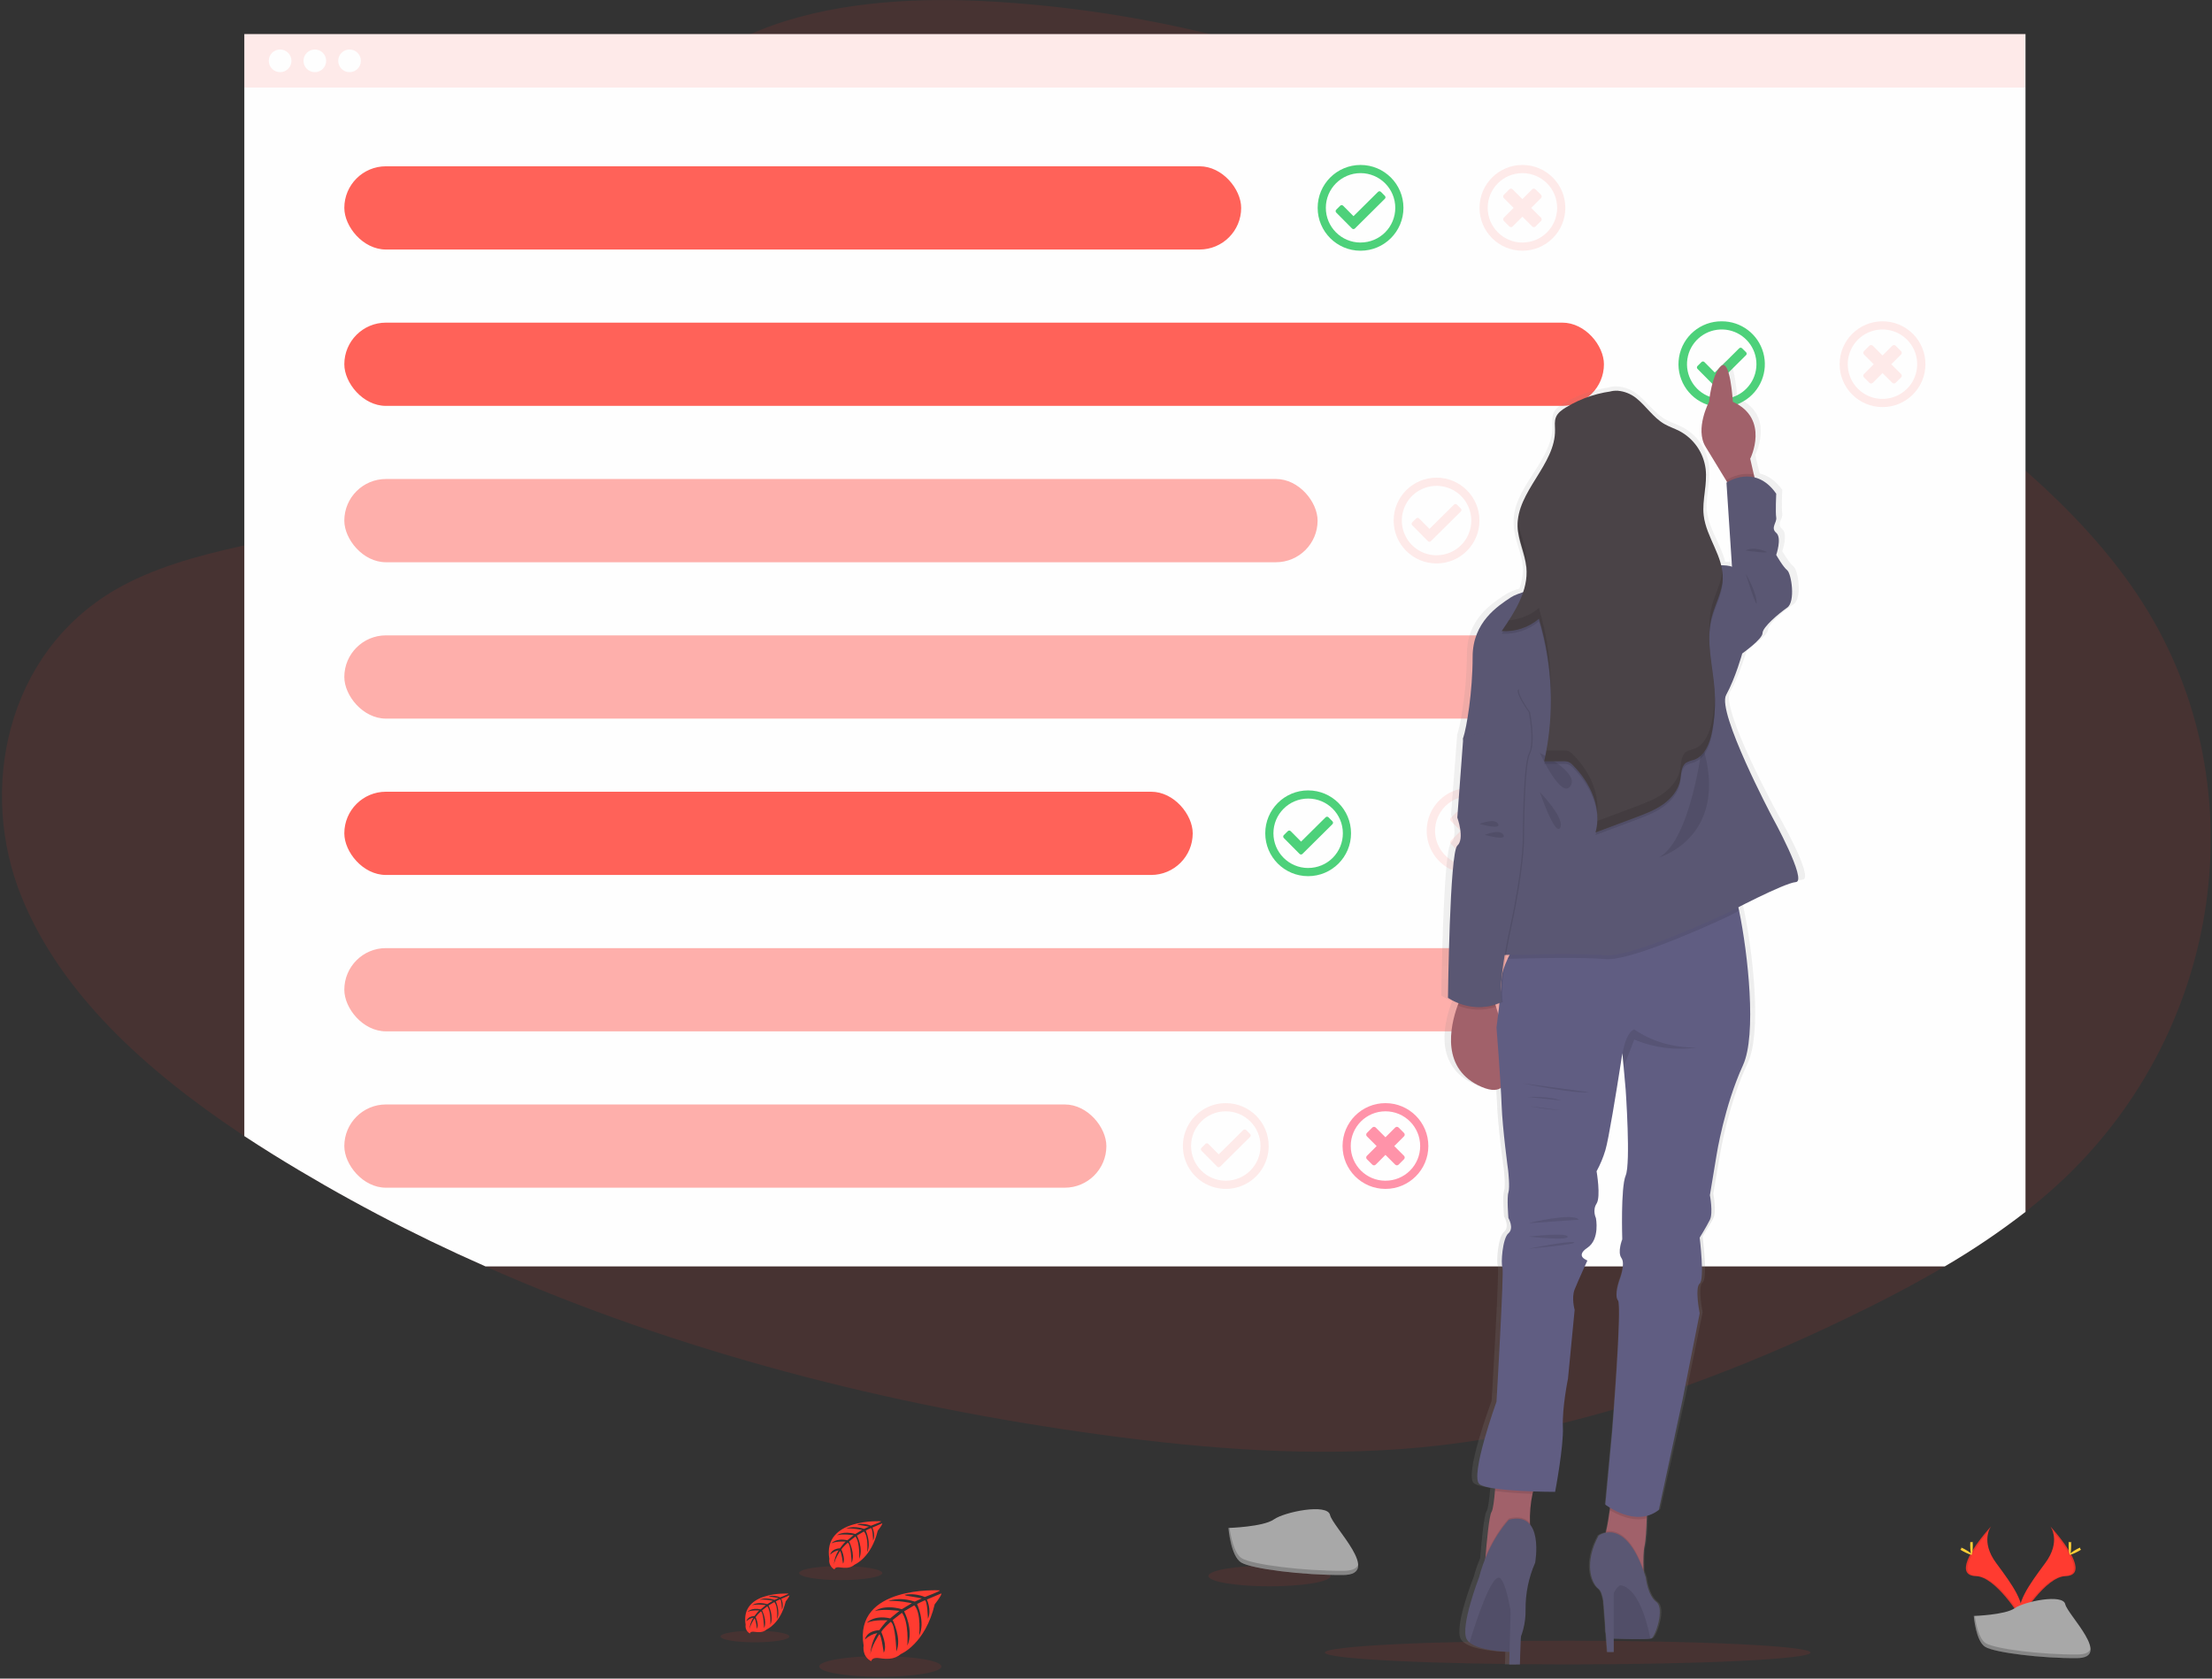 <?xml version="1.0" encoding="UTF-8"?>
<svg width="1083px" height="822px" viewBox="0 0 1083 822" version="1.1" xmlns="http://www.w3.org/2000/svg" xmlns:xlink="http://www.w3.org/1999/xlink">
    <rect x="0" y="0" width="1083" height="822" fill="#333333" stroke="none"/>
    <!-- Generator: Sketch 60.1 (88133) - https://sketch.com -->
    <title>classify</title>
    <desc>Created with Sketch.</desc>
    <defs>
        <linearGradient x1="49.97%" y1="100.003%" x2="49.97%" y2="-0.004%" id="linearGradient-1">
            <stop stop-color="#808080" stop-opacity="0.25" offset="0%"></stop>
            <stop stop-color="#808080" stop-opacity="0.12" offset="54%"></stop>
            <stop stop-color="#808080" stop-opacity="0.1" offset="100%"></stop>
        </linearGradient>
    </defs>
    <g id="Page-1" stroke="none" stroke-width="1" fill="none" fill-rule="evenodd">
        <g id="classify" fill-rule="nonzero">
            <path d="M1003.79,583.39 C1000.423,586.35 996.973,589.23 993.44,592.03 C992.85,592.51 992.24,593.03 991.64,593.46 C979.065,603.215 965.864,612.135 952.12,620.16 C936.35,629.48 919.89,637.96 903.21,645.96 C878.138,658.091 852.457,668.922 826.27,678.41 L825.09,678.84 C813.57,682.947 801.92,686.737 790.14,690.21 L789.93,690.27 C781.71,692.67 773.433,694.887 765.1,696.92 L763.96,697.2 C751.693,700.16 739.303,702.677 726.79,704.75 L723.91,705.21 C714.763,706.65 705.553,707.823 696.28,708.73 C644.16,713.73 591.41,709.67 539.61,702.65 C435,688.46 331.78,661.86 237.61,620.16 C201.729,604.347 167.003,586.032 133.69,565.35 C128.97,562.41 124.28,559.41 119.62,556.35 C118.89,555.86 118.15,555.35 117.42,554.88 C71.48,524.17 29.99,486.77 10.69,439.57 C-10.84,386.88 2.94,320.1 56.27,288.91 C74.69,278.21 95.94,272.38 117.44,267.57 L119.64,267.08 C123.28,266.28 126.92,265.51 130.55,264.74 C143.24,262.05 156,259.38 168.64,256.39 L168.64,256.39 C192.13,250.86 215.21,244.26 236.72,234.57 C238.307,233.863 239.887,233.133 241.46,232.38 C258.29,224.38 276.6,212.74 290.46,198.76 C302.4,186.69 310.99,172.85 312.41,158 L312.41,158 C312.82,153.781 312.631,149.526 311.85,145.36 C310.37,137.46 308.94,129.74 307.85,122.2 C305.85,108.04 305.21,94.5 307.94,81.44 L307.94,81.44 C310.72,68.13 317.01,55.32 329.03,42.9 C330.85,41.02 332.803,39.15 334.89,37.29 C344.596,28.774 355.576,21.83 367.43,16.71 C368.903,16.043 370.383,15.42 371.87,14.84 C404.87,1.48 444.54,-1.31 481.6,0.53 C516.226,2.308 550.632,7.089 584.43,14.82 C587.11,15.42 589.79,16.05 592.43,16.69 C621.193,23.654 649.494,32.401 677.17,42.88 C758.54,73.48 834.69,117.57 905.11,165.43 L908.47,167.72 C910.117,168.847 911.763,169.98 913.41,171.12 C916.783,173.44 920.137,175.773 923.47,178.12 C925.95,179.847 928.423,181.587 930.89,183.34 L930.89,183.34 L936.2,187.11 L939.51,189.49 C957.51,202.49 975.22,215.96 991.63,230.41 L993.43,232.01 C1013.43,249.81 1031.54,269.07 1046.04,290.57 C1107.55,381.81 1089.31,508.22 1003.79,583.39 Z" id="Path" fill="#FF3B30" opacity="0.1"></path>
            <path d="M993.44,14.82 L993.44,592.03 C992.85,592.51 992.24,593.03 991.64,593.46 C979.065,603.215 965.864,612.135 952.12,620.16 L237.69,620.16 C201.781,604.351 167.029,586.036 133.69,565.35 C128.97,562.41 124.28,559.41 119.62,556.35 C118.89,555.86 118.15,555.35 117.42,554.88 L117.42,14.88 L993.44,14.82 Z" id="Path" fill="#000000" opacity="0.03"></path>
            <path d="M991.69,16.69 L991.69,593.46 C979.115,603.215 965.914,612.135 952.17,620.16 L237.69,620.16 C201.781,604.351 167.029,586.036 133.69,565.35 C128.97,562.41 124.28,559.41 119.62,556.35 L119.62,16.69 L991.69,16.69 Z" id="Path" fill="#FEFEFE"></path>
            <g id="Group" opacity="0.7" transform="translate(761, 233)" fill="#FF6584">
                <path d="M21.1,0.92 C9.502,0.92 0.1,10.322 0.1,21.92 C0.1,33.518 9.502,42.92 21.1,42.92 C32.698,42.92 42.1,33.518 42.1,21.92 C42.1,10.322 32.698,0.92 21.1,0.92 L21.1,0.92 Z M21.1,38.92 C11.711,38.92 4.1,31.309 4.1,21.92 C4.096,20.019 4.417,18.132 5.05,16.34 C5.05,16.34 5.05,16.34 5.05,16.34 C7.88,8.145 16.424,3.393 24.879,5.311 C33.334,7.229 38.991,15.202 38.009,23.816 C37.027,32.43 29.72,38.925 21.05,38.89 L21.1,38.92 Z" id="Shape"></path>
                <path d="M27.54,31.04 L30.18,28.39 C30.401,28.17 30.525,27.872 30.525,27.56 C30.525,27.248 30.401,26.95 30.18,26.73 L25.41,21.95 L30.18,17.18 C30.401,16.96 30.525,16.662 30.525,16.35 C30.525,16.038 30.401,15.74 30.18,15.52 L27.54,12.87 C27.319,12.648 27.018,12.524 26.705,12.524 C26.392,12.524 26.091,12.648 25.87,12.87 L21.1,17.64 L16.33,12.87 C16.11,12.649 15.812,12.525 15.5,12.525 C15.188,12.525 14.89,12.649 14.67,12.87 L12.02,15.57 C11.799,15.79 11.675,16.088 11.675,16.4 C11.675,16.712 11.799,17.01 12.02,17.23 L16.79,22 L12.02,26.78 C11.799,27 11.675,27.298 11.675,27.61 C11.675,27.922 11.799,28.22 12.02,28.44 L14.67,31.09 C14.89,31.311 15.188,31.435 15.5,31.435 C15.812,31.435 16.11,31.311 16.33,31.09 L21.1,26.31 L25.87,31.09 C26.349,31.527 27.088,31.505 27.54,31.04 L27.54,31.04 Z" id="Path"></path>
            </g>
            <path d="M740.13,402.91 L740.13,402.91 C739.082,397.396 735.869,392.53 731.21,389.4 L731.21,389.4 C726.512,386.253 720.747,385.125 715.21,386.27 L714.58,386.42 C713.447,386.682 712.339,387.043 711.27,387.5 C703.523,390.828 698.506,398.455 698.516,406.886 C698.527,415.318 703.564,422.932 711.32,426.24 L711.92,426.48 C718.39,428.999 725.687,428.158 731.414,424.232 C737.141,420.306 740.557,413.803 740.54,406.86 C740.532,405.533 740.395,404.21 740.13,402.91 L740.13,402.91 Z M736.25,409.38 C736.255,409.4 736.255,409.42 736.25,409.44 L736.25,409.63 C735.366,414.852 732.098,419.364 727.412,421.832 C722.726,424.301 717.157,424.444 712.35,422.22 C712.149,422.133 711.952,422.037 711.76,421.93 C710.644,421.361 709.598,420.667 708.64,419.86 C704.43,416.314 702.197,410.95 702.648,405.464 C703.099,399.979 706.177,395.051 710.91,392.24 C711.968,391.607 713.096,391.097 714.27,390.72 L714.9,390.53 C720.013,389.1 725.5,390.14 729.734,393.342 C733.969,396.545 736.464,401.541 736.48,406.85 C736.469,407.698 736.392,408.544 736.25,409.38 L736.25,409.38 Z" id="Shape" fill="#FF3B30" opacity="0.1"></path>
            <path d="M725.92,415.94 L728.57,413.29 C728.791,413.07 728.915,412.772 728.915,412.46 C728.915,412.148 728.791,411.85 728.57,411.63 L723.8,406.86 L728.57,402.09 C728.792,401.869 728.916,401.568 728.916,401.255 C728.916,400.942 728.792,400.641 728.57,400.42 L725.92,397.78 C725.7,397.559 725.402,397.435 725.09,397.435 C724.778,397.435 724.48,397.559 724.26,397.78 L719.49,402.57 L714.69,397.78 C714.47,397.559 714.172,397.435 713.86,397.435 C713.548,397.435 713.25,397.559 713.03,397.78 L710.38,400.42 C710.158,400.641 710.034,400.942 710.034,401.255 C710.034,401.568 710.158,401.869 710.38,402.09 L715.16,406.86 L710.38,411.63 C710.159,411.85 710.035,412.148 710.035,412.46 C710.035,412.772 710.159,413.07 710.38,413.29 L713.03,415.94 C713.25,416.161 713.548,416.285 713.86,416.285 C714.172,416.285 714.47,416.161 714.69,415.94 L719.47,411.17 L724.24,415.94 C724.46,416.167 724.763,416.296 725.08,416.296 C725.397,416.296 725.7,416.167 725.92,415.94 Z" id="Path" fill="#FF3B30" opacity="0.1"></path>
            <path d="M678.02,95.89 L676.11,93.97 C675.922,93.774 675.662,93.664 675.39,93.664 C675.118,93.664 674.858,93.774 674.67,93.97 L662.67,105.86 L657.6,100.75 C657.412,100.558 657.154,100.449 656.885,100.449 C656.616,100.449 656.358,100.558 656.17,100.75 L654.24,102.66 C654.044,102.848 653.934,103.108 653.934,103.38 C653.934,103.652 654.044,103.912 654.24,104.1 L661.94,111.86 C662.128,112.056 662.388,112.166 662.66,112.166 C662.932,112.166 663.192,112.056 663.38,111.86 L678.01,97.34 C678.21,97.153 678.324,96.891 678.326,96.617 C678.328,96.343 678.217,96.08 678.02,95.89 Z M678.02,95.89 L676.11,93.97 C675.922,93.774 675.662,93.664 675.39,93.664 C675.118,93.664 674.858,93.774 674.67,93.97 L662.67,105.86 L657.6,100.75 C657.412,100.558 657.154,100.449 656.885,100.449 C656.616,100.449 656.358,100.558 656.17,100.75 L654.24,102.66 C654.044,102.848 653.934,103.108 653.934,103.38 C653.934,103.652 654.044,103.912 654.24,104.1 L661.94,111.86 C662.128,112.056 662.388,112.166 662.66,112.166 C662.932,112.166 663.192,112.056 663.38,111.86 L678.01,97.34 C678.21,97.153 678.324,96.891 678.326,96.617 C678.328,96.343 678.217,96.08 678.02,95.89 Z M678.02,95.89 L676.11,93.97 C675.922,93.774 675.662,93.664 675.39,93.664 C675.118,93.664 674.858,93.774 674.67,93.97 L662.67,105.86 L657.6,100.75 C657.412,100.558 657.154,100.449 656.885,100.449 C656.616,100.449 656.358,100.558 656.17,100.75 L654.24,102.66 C654.044,102.848 653.934,103.108 653.934,103.38 C653.934,103.652 654.044,103.912 654.24,104.1 L661.94,111.86 C662.128,112.056 662.388,112.166 662.66,112.166 C662.932,112.166 663.192,112.056 663.38,111.86 L678.01,97.34 C678.21,97.153 678.324,96.891 678.326,96.617 C678.328,96.343 678.217,96.08 678.02,95.89 Z M678.02,95.89 L676.11,93.97 C675.922,93.774 675.662,93.664 675.39,93.664 C675.118,93.664 674.858,93.774 674.67,93.97 L662.67,105.86 L657.6,100.75 C657.412,100.558 657.154,100.449 656.885,100.449 C656.616,100.449 656.358,100.558 656.17,100.75 L654.24,102.66 C654.044,102.848 653.934,103.108 653.934,103.38 C653.934,103.652 654.044,103.912 654.24,104.1 L661.94,111.86 C662.128,112.056 662.388,112.166 662.66,112.166 C662.932,112.166 663.192,112.056 663.38,111.86 L678.01,97.34 C678.21,97.153 678.324,96.891 678.326,96.617 C678.328,96.343 678.217,96.08 678.02,95.89 Z M666.13,80.78 C654.532,80.78 645.13,90.182 645.13,101.78 C645.13,113.378 654.532,122.78 666.13,122.78 C677.728,122.78 687.13,113.378 687.13,101.78 C687.13,90.182 677.728,80.78 666.13,80.78 L666.13,80.78 Z M666.13,118.78 C656.741,118.78 649.13,111.169 649.13,101.78 C649.13,92.391 656.741,84.78 666.13,84.78 C675.519,84.78 683.13,92.391 683.13,101.78 C683.138,106.289 681.349,110.616 678.158,113.803 C674.968,116.989 670.639,118.773 666.13,118.76 L666.13,118.78 Z M678.02,95.91 L676.11,93.99 C675.922,93.794 675.662,93.684 675.39,93.684 C675.118,93.684 674.858,93.794 674.67,93.99 L662.67,105.88 L657.6,100.77 C657.412,100.578 657.154,100.469 656.885,100.469 C656.616,100.469 656.358,100.578 656.17,100.77 L654.24,102.68 C654.044,102.868 653.934,103.128 653.934,103.4 C653.934,103.672 654.044,103.932 654.24,104.12 L661.94,111.88 C662.128,112.076 662.388,112.186 662.66,112.186 C662.932,112.186 663.192,112.076 663.38,111.88 L678.01,97.36 C678.217,97.172 678.335,96.906 678.337,96.627 C678.339,96.348 678.224,96.081 678.02,95.89 L678.02,95.91 Z M678.02,95.91 L676.11,93.99 C675.922,93.794 675.662,93.684 675.39,93.684 C675.118,93.684 674.858,93.794 674.67,93.99 L662.67,105.88 L657.6,100.77 C657.412,100.578 657.154,100.469 656.885,100.469 C656.616,100.469 656.358,100.578 656.17,100.77 L654.24,102.68 C654.044,102.868 653.934,103.128 653.934,103.4 C653.934,103.672 654.044,103.932 654.24,104.12 L661.94,111.88 C662.128,112.076 662.388,112.186 662.66,112.186 C662.932,112.186 663.192,112.076 663.38,111.88 L678.01,97.36 C678.217,97.172 678.335,96.906 678.337,96.627 C678.339,96.348 678.224,96.081 678.02,95.89 L678.02,95.91 Z M678.02,95.91 L676.11,93.99 C675.922,93.794 675.662,93.684 675.39,93.684 C675.118,93.684 674.858,93.794 674.67,93.99 L662.67,105.88 L657.6,100.77 C657.412,100.578 657.154,100.469 656.885,100.469 C656.616,100.469 656.358,100.578 656.17,100.77 L654.24,102.68 C654.044,102.868 653.934,103.128 653.934,103.4 C653.934,103.672 654.044,103.932 654.24,104.12 L661.94,111.88 C662.128,112.076 662.388,112.186 662.66,112.186 C662.932,112.186 663.192,112.076 663.38,111.88 L678.01,97.36 C678.217,97.172 678.335,96.906 678.337,96.627 C678.339,96.348 678.224,96.081 678.02,95.89 L678.02,95.91 Z M678.02,95.91 L676.11,93.99 C675.922,93.794 675.662,93.684 675.39,93.684 C675.118,93.684 674.858,93.794 674.67,93.99 L662.67,105.88 L657.6,100.77 C657.412,100.578 657.154,100.469 656.885,100.469 C656.616,100.469 656.358,100.578 656.17,100.77 L654.24,102.68 C654.044,102.868 653.934,103.128 653.934,103.4 C653.934,103.672 654.044,103.932 654.24,104.12 L661.94,111.88 C662.128,112.076 662.388,112.186 662.66,112.186 C662.932,112.186 663.192,112.076 663.38,111.88 L678.01,97.36 C678.217,97.172 678.335,96.906 678.337,96.627 C678.339,96.348 678.224,96.081 678.02,95.89 L678.02,95.91 Z M678.02,95.91 L676.11,93.99 C675.922,93.794 675.662,93.684 675.39,93.684 C675.118,93.684 674.858,93.794 674.67,93.99 L662.67,105.88 L657.6,100.77 C657.412,100.578 657.154,100.469 656.885,100.469 C656.616,100.469 656.358,100.578 656.17,100.77 L654.24,102.68 C654.044,102.868 653.934,103.128 653.934,103.4 C653.934,103.672 654.044,103.932 654.24,104.12 L661.94,111.88 C662.128,112.076 662.388,112.186 662.66,112.186 C662.932,112.186 663.192,112.076 663.38,111.88 L678.01,97.36 C678.217,97.172 678.335,96.906 678.337,96.627 C678.339,96.348 678.224,96.081 678.02,95.89 L678.02,95.91 Z" id="Shape" fill="#3ACC6C" opacity="0.9"></path>
            <path d="M715.23,249.04 L713.32,247.11 C713.132,246.914 712.872,246.804 712.6,246.804 C712.328,246.804 712.068,246.914 711.88,247.11 L699.88,259 L694.81,253.89 C694.622,253.694 694.362,253.584 694.09,253.584 C693.818,253.584 693.558,253.694 693.37,253.89 L691.44,255.8 C691.244,255.988 691.134,256.248 691.134,256.52 C691.134,256.792 691.244,257.052 691.44,257.24 L699.13,265 C699.318,265.196 699.578,265.306 699.85,265.306 C700.122,265.306 700.382,265.196 700.57,265 L715.21,250.48 C715.408,250.294 715.522,250.036 715.526,249.764 C715.53,249.493 715.423,249.231 715.23,249.04 L715.23,249.04 Z M715.23,249.04 L713.32,247.11 C713.132,246.914 712.872,246.804 712.6,246.804 C712.328,246.804 712.068,246.914 711.88,247.11 L699.88,259 L694.81,253.89 C694.622,253.694 694.362,253.584 694.09,253.584 C693.818,253.584 693.558,253.694 693.37,253.89 L691.44,255.8 C691.244,255.988 691.134,256.248 691.134,256.52 C691.134,256.792 691.244,257.052 691.44,257.24 L699.13,265 C699.318,265.196 699.578,265.306 699.85,265.306 C700.122,265.306 700.382,265.196 700.57,265 L715.21,250.48 C715.408,250.294 715.522,250.036 715.526,249.764 C715.53,249.493 715.423,249.231 715.23,249.04 L715.23,249.04 Z M715.23,249.04 L713.32,247.11 C713.132,246.914 712.872,246.804 712.6,246.804 C712.328,246.804 712.068,246.914 711.88,247.11 L699.88,259 L694.81,253.89 C694.622,253.694 694.362,253.584 694.09,253.584 C693.818,253.584 693.558,253.694 693.37,253.89 L691.44,255.8 C691.244,255.988 691.134,256.248 691.134,256.52 C691.134,256.792 691.244,257.052 691.44,257.24 L699.13,265 C699.318,265.196 699.578,265.306 699.85,265.306 C700.122,265.306 700.382,265.196 700.57,265 L715.21,250.48 C715.408,250.294 715.522,250.036 715.526,249.764 C715.53,249.493 715.423,249.231 715.23,249.04 L715.23,249.04 Z M715.23,249.04 L713.32,247.11 C713.132,246.914 712.872,246.804 712.6,246.804 C712.328,246.804 712.068,246.914 711.88,247.11 L699.88,259 L694.81,253.89 C694.622,253.694 694.362,253.584 694.09,253.584 C693.818,253.584 693.558,253.694 693.37,253.89 L691.44,255.8 C691.244,255.988 691.134,256.248 691.134,256.52 C691.134,256.792 691.244,257.052 691.44,257.24 L699.13,265 C699.318,265.196 699.578,265.306 699.85,265.306 C700.122,265.306 700.382,265.196 700.57,265 L715.21,250.48 C715.408,250.294 715.522,250.036 715.526,249.764 C715.53,249.493 715.423,249.231 715.23,249.04 L715.23,249.04 Z M703.34,233.92 C691.742,233.92 682.34,243.322 682.34,254.92 C682.34,266.518 691.742,275.92 703.34,275.92 C714.938,275.92 724.34,266.518 724.34,254.92 C724.34,243.322 714.938,233.92 703.34,233.92 Z M703.34,271.92 C696.464,271.92 690.265,267.778 687.634,261.426 C685.003,255.073 686.457,247.761 691.319,242.899 C696.181,238.037 703.493,236.583 709.846,239.214 C716.198,241.845 720.34,248.044 720.34,254.92 C720.351,259.431 718.563,263.76 715.372,266.949 C712.181,270.138 707.851,271.923 703.34,271.91 L703.34,271.92 Z M715.23,249.05 L713.32,247.12 C713.132,246.924 712.872,246.814 712.6,246.814 C712.328,246.814 712.068,246.924 711.88,247.12 L699.88,259.01 L694.81,253.9 C694.622,253.704 694.362,253.594 694.09,253.594 C693.818,253.594 693.558,253.704 693.37,253.9 L691.44,255.81 C691.244,255.998 691.134,256.258 691.134,256.53 C691.134,256.802 691.244,257.062 691.44,257.25 L699.13,265.01 C699.318,265.206 699.578,265.316 699.85,265.316 C700.122,265.316 700.382,265.206 700.57,265.01 L715.21,250.49 C715.411,250.304 715.528,250.043 715.531,249.769 C715.535,249.495 715.426,249.232 715.23,249.04 L715.23,249.05 Z M715.23,249.05 L713.32,247.12 C713.132,246.924 712.872,246.814 712.6,246.814 C712.328,246.814 712.068,246.924 711.88,247.12 L699.88,259.01 L694.81,253.9 C694.622,253.704 694.362,253.594 694.09,253.594 C693.818,253.594 693.558,253.704 693.37,253.9 L691.44,255.81 C691.244,255.998 691.134,256.258 691.134,256.53 C691.134,256.802 691.244,257.062 691.44,257.25 L699.13,265.01 C699.318,265.206 699.578,265.316 699.85,265.316 C700.122,265.316 700.382,265.206 700.57,265.01 L715.21,250.49 C715.411,250.304 715.528,250.043 715.531,249.769 C715.535,249.495 715.426,249.232 715.23,249.04 L715.23,249.05 Z M715.23,249.05 L713.32,247.12 C713.132,246.924 712.872,246.814 712.6,246.814 C712.328,246.814 712.068,246.924 711.88,247.12 L699.88,259.01 L694.81,253.9 C694.622,253.704 694.362,253.594 694.09,253.594 C693.818,253.594 693.558,253.704 693.37,253.9 L691.44,255.81 C691.244,255.998 691.134,256.258 691.134,256.53 C691.134,256.802 691.244,257.062 691.44,257.25 L699.13,265.01 C699.318,265.206 699.578,265.316 699.85,265.316 C700.122,265.316 700.382,265.206 700.57,265.01 L715.21,250.49 C715.411,250.304 715.528,250.043 715.531,249.769 C715.535,249.495 715.426,249.232 715.23,249.04 L715.23,249.05 Z M715.23,249.05 L713.32,247.12 C713.132,246.924 712.872,246.814 712.6,246.814 C712.328,246.814 712.068,246.924 711.88,247.12 L699.88,259.01 L694.81,253.9 C694.622,253.704 694.362,253.594 694.09,253.594 C693.818,253.594 693.558,253.704 693.37,253.9 L691.44,255.81 C691.244,255.998 691.134,256.258 691.134,256.53 C691.134,256.802 691.244,257.062 691.44,257.25 L699.13,265.01 C699.318,265.206 699.578,265.316 699.85,265.316 C700.122,265.316 700.382,265.206 700.57,265.01 L715.21,250.49 C715.411,250.304 715.528,250.043 715.531,249.769 C715.535,249.495 715.426,249.232 715.23,249.04 L715.23,249.05 Z M715.23,249.05 L713.32,247.12 C713.132,246.924 712.872,246.814 712.6,246.814 C712.328,246.814 712.068,246.924 711.88,247.12 L699.88,259.01 L694.81,253.9 C694.622,253.704 694.362,253.594 694.09,253.594 C693.818,253.594 693.558,253.704 693.37,253.9 L691.44,255.81 C691.244,255.998 691.134,256.258 691.134,256.53 C691.134,256.802 691.244,257.062 691.44,257.25 L699.13,265.01 C699.318,265.206 699.578,265.316 699.85,265.316 C700.122,265.316 700.382,265.206 700.57,265.01 L715.21,250.49 C715.411,250.304 715.528,250.043 715.531,249.769 C715.535,249.495 715.426,249.232 715.23,249.04 L715.23,249.05 Z" id="Shape" fill="#FF3B30" opacity="0.1"></path>
            <path d="M652.36,402.18 L650.45,400.25 C650.262,400.054 650.002,399.944 649.73,399.944 C649.458,399.944 649.198,400.054 649.01,400.25 L637.01,412.14 L631.94,407.03 C631.752,406.834 631.492,406.724 631.22,406.724 C630.948,406.724 630.688,406.834 630.5,407.03 L628.57,408.94 C628.374,409.128 628.264,409.388 628.264,409.66 C628.264,409.932 628.374,410.192 628.57,410.38 L636.26,418.14 C636.448,418.336 636.708,418.446 636.98,418.446 C637.252,418.446 637.512,418.336 637.7,418.14 L652.34,403.62 C652.538,403.434 652.652,403.176 652.656,402.904 C652.66,402.633 652.553,402.371 652.36,402.18 L652.36,402.18 Z M652.36,402.18 L650.45,400.25 C650.262,400.054 650.002,399.944 649.73,399.944 C649.458,399.944 649.198,400.054 649.01,400.25 L637.01,412.14 L631.94,407.03 C631.752,406.834 631.492,406.724 631.22,406.724 C630.948,406.724 630.688,406.834 630.5,407.03 L628.57,408.94 C628.374,409.128 628.264,409.388 628.264,409.66 C628.264,409.932 628.374,410.192 628.57,410.38 L636.26,418.14 C636.448,418.336 636.708,418.446 636.98,418.446 C637.252,418.446 637.512,418.336 637.7,418.14 L652.34,403.62 C652.538,403.434 652.652,403.176 652.656,402.904 C652.66,402.633 652.553,402.371 652.36,402.18 L652.36,402.18 Z M652.36,402.18 L650.45,400.25 C650.262,400.054 650.002,399.944 649.73,399.944 C649.458,399.944 649.198,400.054 649.01,400.25 L637.01,412.14 L631.94,407.03 C631.752,406.834 631.492,406.724 631.22,406.724 C630.948,406.724 630.688,406.834 630.5,407.03 L628.57,408.94 C628.374,409.128 628.264,409.388 628.264,409.66 C628.264,409.932 628.374,410.192 628.57,410.38 L636.26,418.14 C636.448,418.336 636.708,418.446 636.98,418.446 C637.252,418.446 637.512,418.336 637.7,418.14 L652.34,403.62 C652.538,403.434 652.652,403.176 652.656,402.904 C652.66,402.633 652.553,402.371 652.36,402.18 L652.36,402.18 Z M652.36,402.18 L650.45,400.25 C650.262,400.054 650.002,399.944 649.73,399.944 C649.458,399.944 649.198,400.054 649.01,400.25 L637.01,412.14 L631.94,407.03 C631.752,406.834 631.492,406.724 631.22,406.724 C630.948,406.724 630.688,406.834 630.5,407.03 L628.57,408.94 C628.374,409.128 628.264,409.388 628.264,409.66 C628.264,409.932 628.374,410.192 628.57,410.38 L636.26,418.14 C636.448,418.336 636.708,418.446 636.98,418.446 C637.252,418.446 637.512,418.336 637.7,418.14 L652.34,403.62 C652.538,403.434 652.652,403.176 652.656,402.904 C652.66,402.633 652.553,402.371 652.36,402.18 L652.36,402.18 Z M640.47,387.06 C628.872,387.06 619.47,396.462 619.47,408.06 C619.47,419.658 628.872,429.06 640.47,429.06 C652.068,429.06 661.47,419.658 661.47,408.06 C661.47,396.462 652.068,387.06 640.47,387.06 Z M640.47,425.06 C631.081,425.06 623.47,417.449 623.47,408.06 C623.47,398.671 631.081,391.06 640.47,391.06 C649.859,391.06 657.47,398.671 657.47,408.06 C657.483,412.572 655.696,416.903 652.505,420.092 C649.314,423.281 644.982,425.066 640.47,425.05 L640.47,425.06 Z M652.36,402.19 L650.45,400.26 C650.262,400.064 650.002,399.954 649.73,399.954 C649.458,399.954 649.198,400.064 649.01,400.26 L637.01,412.15 L631.94,407.04 C631.752,406.844 631.492,406.734 631.22,406.734 C630.948,406.734 630.688,406.844 630.5,407.04 L628.57,408.95 C628.374,409.138 628.264,409.398 628.264,409.67 C628.264,409.942 628.374,410.202 628.57,410.39 L636.26,418.15 C636.448,418.346 636.708,418.456 636.98,418.456 C637.252,418.456 637.512,418.346 637.7,418.15 L652.34,403.63 C652.541,403.444 652.658,403.183 652.661,402.909 C652.665,402.635 652.556,402.372 652.36,402.18 L652.36,402.19 Z M652.36,402.19 L650.45,400.26 C650.262,400.064 650.002,399.954 649.73,399.954 C649.458,399.954 649.198,400.064 649.01,400.26 L637.01,412.15 L631.94,407.04 C631.752,406.844 631.492,406.734 631.22,406.734 C630.948,406.734 630.688,406.844 630.5,407.04 L628.57,408.95 C628.374,409.138 628.264,409.398 628.264,409.67 C628.264,409.942 628.374,410.202 628.57,410.39 L636.26,418.15 C636.448,418.346 636.708,418.456 636.98,418.456 C637.252,418.456 637.512,418.346 637.7,418.15 L652.34,403.63 C652.541,403.444 652.658,403.183 652.661,402.909 C652.665,402.635 652.556,402.372 652.36,402.18 L652.36,402.19 Z M652.36,402.19 L650.45,400.26 C650.262,400.064 650.002,399.954 649.73,399.954 C649.458,399.954 649.198,400.064 649.01,400.26 L637.01,412.15 L631.94,407.04 C631.752,406.844 631.492,406.734 631.22,406.734 C630.948,406.734 630.688,406.844 630.5,407.04 L628.57,408.95 C628.374,409.138 628.264,409.398 628.264,409.67 C628.264,409.942 628.374,410.202 628.57,410.39 L636.26,418.15 C636.448,418.346 636.708,418.456 636.98,418.456 C637.252,418.456 637.512,418.346 637.7,418.15 L652.34,403.63 C652.541,403.444 652.658,403.183 652.661,402.909 C652.665,402.635 652.556,402.372 652.36,402.18 L652.36,402.19 Z M652.36,402.19 L650.45,400.26 C650.262,400.064 650.002,399.954 649.73,399.954 C649.458,399.954 649.198,400.064 649.01,400.26 L637.01,412.15 L631.94,407.04 C631.752,406.844 631.492,406.734 631.22,406.734 C630.948,406.734 630.688,406.844 630.5,407.04 L628.57,408.95 C628.374,409.138 628.264,409.398 628.264,409.67 C628.264,409.942 628.374,410.202 628.57,410.39 L636.26,418.15 C636.448,418.346 636.708,418.456 636.98,418.456 C637.252,418.456 637.512,418.346 637.7,418.15 L652.34,403.63 C652.541,403.444 652.658,403.183 652.661,402.909 C652.665,402.635 652.556,402.372 652.36,402.18 L652.36,402.19 Z M652.36,402.19 L650.45,400.26 C650.262,400.064 650.002,399.954 649.73,399.954 C649.458,399.954 649.198,400.064 649.01,400.26 L637.01,412.15 L631.94,407.04 C631.752,406.844 631.492,406.734 631.22,406.734 C630.948,406.734 630.688,406.844 630.5,407.04 L628.57,408.95 C628.374,409.138 628.264,409.398 628.264,409.67 C628.264,409.942 628.374,410.202 628.57,410.39 L636.26,418.15 C636.448,418.346 636.708,418.456 636.98,418.456 C637.252,418.456 637.512,418.346 637.7,418.15 L652.34,403.63 C652.541,403.444 652.658,403.183 652.661,402.909 C652.665,402.635 652.556,402.372 652.36,402.18 L652.36,402.19 Z" id="Shape" fill="#3ACC6C" opacity="0.9"></path>
            <path d="M612.04,555.32 L610.13,553.4 C609.942,553.204 609.682,553.094 609.41,553.094 C609.138,553.094 608.878,553.204 608.69,553.4 L596.69,565.29 L591.62,560.18 C591.432,559.984 591.172,559.874 590.9,559.874 C590.628,559.874 590.368,559.984 590.18,560.18 L588.26,562.1 C588.068,562.288 587.959,562.546 587.959,562.815 C587.959,563.084 588.068,563.342 588.26,563.53 L595.96,571.29 C596.148,571.486 596.408,571.596 596.68,571.596 C596.952,571.596 597.212,571.486 597.4,571.29 L612.03,556.77 C612.23,556.583 612.344,556.321 612.346,556.047 C612.348,555.773 612.237,555.51 612.04,555.32 Z M612.04,555.32 L610.13,553.4 C609.942,553.204 609.682,553.094 609.41,553.094 C609.138,553.094 608.878,553.204 608.69,553.4 L596.69,565.29 L591.62,560.18 C591.432,559.984 591.172,559.874 590.9,559.874 C590.628,559.874 590.368,559.984 590.18,560.18 L588.26,562.1 C588.068,562.288 587.959,562.546 587.959,562.815 C587.959,563.084 588.068,563.342 588.26,563.53 L595.96,571.29 C596.148,571.486 596.408,571.596 596.68,571.596 C596.952,571.596 597.212,571.486 597.4,571.29 L612.03,556.77 C612.23,556.583 612.344,556.321 612.346,556.047 C612.348,555.773 612.237,555.51 612.04,555.32 Z M612.04,555.32 L610.13,553.4 C609.942,553.204 609.682,553.094 609.41,553.094 C609.138,553.094 608.878,553.204 608.69,553.4 L596.69,565.29 L591.62,560.18 C591.432,559.984 591.172,559.874 590.9,559.874 C590.628,559.874 590.368,559.984 590.18,560.18 L588.26,562.1 C588.068,562.288 587.959,562.546 587.959,562.815 C587.959,563.084 588.068,563.342 588.26,563.53 L595.96,571.29 C596.148,571.486 596.408,571.596 596.68,571.596 C596.952,571.596 597.212,571.486 597.4,571.29 L612.03,556.77 C612.23,556.583 612.344,556.321 612.346,556.047 C612.348,555.773 612.237,555.51 612.04,555.32 Z M612.04,555.32 L610.13,553.4 C609.942,553.204 609.682,553.094 609.41,553.094 C609.138,553.094 608.878,553.204 608.69,553.4 L596.69,565.29 L591.62,560.18 C591.432,559.984 591.172,559.874 590.9,559.874 C590.628,559.874 590.368,559.984 590.18,560.18 L588.26,562.1 C588.068,562.288 587.959,562.546 587.959,562.815 C587.959,563.084 588.068,563.342 588.26,563.53 L595.96,571.29 C596.148,571.486 596.408,571.596 596.68,571.596 C596.952,571.596 597.212,571.486 597.4,571.29 L612.03,556.77 C612.23,556.583 612.344,556.321 612.346,556.047 C612.348,555.773 612.237,555.51 612.04,555.32 Z M600.15,540.21 C591.656,540.21 583.999,545.326 580.749,553.174 C577.498,561.021 579.295,570.053 585.301,576.059 C591.307,582.065 600.339,583.862 608.186,580.611 C616.034,577.361 621.15,569.704 621.15,561.21 C621.15,549.612 611.748,540.21 600.15,540.21 Z M600.15,578.21 C590.761,578.21 583.15,570.599 583.15,561.21 C583.15,551.821 590.761,544.21 600.15,544.21 C609.539,544.21 617.15,551.821 617.15,561.21 C617.144,570.595 609.535,578.2 600.15,578.2 L600.15,578.21 Z M612.04,555.33 L610.13,553.41 C609.942,553.214 609.682,553.104 609.41,553.104 C609.138,553.104 608.878,553.214 608.69,553.41 L596.69,565.3 L591.62,560.19 C591.432,559.994 591.172,559.884 590.9,559.884 C590.628,559.884 590.368,559.994 590.18,560.19 L588.26,562.11 C588.068,562.298 587.959,562.556 587.959,562.825 C587.959,563.094 588.068,563.352 588.26,563.54 L595.96,571.3 C596.148,571.496 596.408,571.606 596.68,571.606 C596.952,571.606 597.212,571.496 597.4,571.3 L612.03,556.78 C612.233,556.592 612.35,556.329 612.352,556.052 C612.353,555.776 612.241,555.51 612.04,555.32 L612.04,555.33 Z M612.04,555.33 L610.13,553.41 C609.942,553.214 609.682,553.104 609.41,553.104 C609.138,553.104 608.878,553.214 608.69,553.41 L596.69,565.3 L591.62,560.19 C591.432,559.994 591.172,559.884 590.9,559.884 C590.628,559.884 590.368,559.994 590.18,560.19 L588.26,562.11 C588.068,562.298 587.959,562.556 587.959,562.825 C587.959,563.094 588.068,563.352 588.26,563.54 L595.96,571.3 C596.148,571.496 596.408,571.606 596.68,571.606 C596.952,571.606 597.212,571.496 597.4,571.3 L612.03,556.78 C612.233,556.592 612.35,556.329 612.352,556.052 C612.353,555.776 612.241,555.51 612.04,555.32 L612.04,555.33 Z M612.04,555.33 L610.13,553.41 C609.942,553.214 609.682,553.104 609.41,553.104 C609.138,553.104 608.878,553.214 608.69,553.41 L596.69,565.3 L591.62,560.19 C591.432,559.994 591.172,559.884 590.9,559.884 C590.628,559.884 590.368,559.994 590.18,560.19 L588.26,562.11 C588.068,562.298 587.959,562.556 587.959,562.825 C587.959,563.094 588.068,563.352 588.26,563.54 L595.96,571.3 C596.148,571.496 596.408,571.606 596.68,571.606 C596.952,571.606 597.212,571.496 597.4,571.3 L612.03,556.78 C612.233,556.592 612.35,556.329 612.352,556.052 C612.353,555.776 612.241,555.51 612.04,555.32 L612.04,555.33 Z M612.04,555.33 L610.13,553.41 C609.942,553.214 609.682,553.104 609.41,553.104 C609.138,553.104 608.878,553.214 608.69,553.41 L596.69,565.3 L591.62,560.19 C591.432,559.994 591.172,559.884 590.9,559.884 C590.628,559.884 590.368,559.994 590.18,560.19 L588.26,562.11 C588.068,562.298 587.959,562.556 587.959,562.825 C587.959,563.094 588.068,563.352 588.26,563.54 L595.96,571.3 C596.148,571.496 596.408,571.606 596.68,571.606 C596.952,571.606 597.212,571.496 597.4,571.3 L612.03,556.78 C612.233,556.592 612.35,556.329 612.352,556.052 C612.353,555.776 612.241,555.51 612.04,555.32 L612.04,555.33 Z M612.04,555.33 L610.13,553.41 C609.942,553.214 609.682,553.104 609.41,553.104 C609.138,553.104 608.878,553.214 608.69,553.41 L596.69,565.3 L591.62,560.19 C591.432,559.994 591.172,559.884 590.9,559.884 C590.628,559.884 590.368,559.994 590.18,560.19 L588.26,562.11 C588.068,562.298 587.959,562.556 587.959,562.825 C587.959,563.094 588.068,563.352 588.26,563.54 L595.96,571.3 C596.148,571.496 596.408,571.606 596.68,571.606 C596.952,571.606 597.212,571.496 597.4,571.3 L612.03,556.78 C612.233,556.592 612.35,556.329 612.352,556.052 C612.353,555.776 612.241,555.51 612.04,555.32 L612.04,555.33 Z" id="Shape" fill="#FF3B30" opacity="0.1"></path>
            <path d="M854.85,172.46 L852.94,170.57 C852.752,170.374 852.492,170.264 852.22,170.264 C851.948,170.264 851.688,170.374 851.5,170.57 L845.26,176.77 L843.01,179 C843.01,179 843.01,179 843.01,179 L842.82,179.18 L842.82,179.18 L841.65,180.35 L841.65,180.35 L839.56,182.42 L834.49,177.31 C834.302,177.114 834.042,177.004 833.77,177.004 C833.498,177.004 833.238,177.114 833.05,177.31 L831.12,179.22 C830.924,179.408 830.814,179.668 830.814,179.94 C830.814,180.212 830.924,180.472 831.12,180.66 L838.38,187.99 L838.81,188.42 C838.97,188.579 839.177,188.684 839.4,188.72 C839.713,188.763 840.028,188.656 840.25,188.43 L846.31,182.43 L848.31,180.43 L854.87,173.92 C855.069,173.728 855.18,173.462 855.177,173.186 C855.173,172.909 855.055,172.646 854.85,172.46 L854.85,172.46 Z M854.85,172.46 L852.94,170.57 C852.752,170.374 852.492,170.264 852.22,170.264 C851.948,170.264 851.688,170.374 851.5,170.57 L845.26,176.77 L843.01,179 C843.01,179 843.01,179 843.01,179 L842.82,179.18 L842.82,179.18 L841.65,180.35 L841.65,180.35 L839.56,182.42 L834.49,177.31 C834.302,177.114 834.042,177.004 833.77,177.004 C833.498,177.004 833.238,177.114 833.05,177.31 L831.12,179.22 C830.924,179.408 830.814,179.668 830.814,179.94 C830.814,180.212 830.924,180.472 831.12,180.66 L838.38,187.99 L838.81,188.42 C838.97,188.579 839.177,188.684 839.4,188.72 C839.713,188.763 840.028,188.656 840.25,188.43 L846.31,182.43 L848.31,180.43 L854.87,173.92 C855.069,173.728 855.18,173.462 855.177,173.186 C855.173,172.909 855.055,172.646 854.85,172.46 L854.85,172.46 Z M854.85,172.46 L852.94,170.57 C852.752,170.374 852.492,170.264 852.22,170.264 C851.948,170.264 851.688,170.374 851.5,170.57 L845.26,176.77 L843.01,179 C843.01,179 843.01,179 843.01,179 L842.82,179.18 L842.82,179.18 L841.65,180.35 L841.65,180.35 L839.56,182.42 L834.49,177.31 C834.302,177.114 834.042,177.004 833.77,177.004 C833.498,177.004 833.238,177.114 833.05,177.31 L831.12,179.22 C830.924,179.408 830.814,179.668 830.814,179.94 C830.814,180.212 830.924,180.472 831.12,180.66 L838.38,187.99 L838.81,188.42 C838.97,188.579 839.177,188.684 839.4,188.72 C839.713,188.763 840.028,188.656 840.25,188.43 L846.31,182.43 L848.31,180.43 L854.87,173.92 C855.069,173.728 855.18,173.462 855.177,173.186 C855.173,172.909 855.055,172.646 854.85,172.46 L854.85,172.46 Z M854.85,172.46 L852.94,170.57 C852.752,170.374 852.492,170.264 852.22,170.264 C851.948,170.264 851.688,170.374 851.5,170.57 L845.26,176.77 L843.01,179 C843.01,179 843.01,179 843.01,179 L842.82,179.18 L842.82,179.18 L841.65,180.35 L841.65,180.35 L839.56,182.42 L834.49,177.31 C834.302,177.114 834.042,177.004 833.77,177.004 C833.498,177.004 833.238,177.114 833.05,177.31 L831.12,179.22 C830.924,179.408 830.814,179.668 830.814,179.94 C830.814,180.212 830.924,180.472 831.12,180.66 L838.38,187.99 L838.81,188.42 C838.97,188.579 839.177,188.684 839.4,188.72 C839.713,188.763 840.028,188.656 840.25,188.43 L846.31,182.43 L848.31,180.43 L854.87,173.92 C855.069,173.728 855.18,173.462 855.177,173.186 C855.173,172.909 855.055,172.646 854.85,172.46 L854.85,172.46 Z M842.96,157.35 C832.646,157.264 823.797,164.68 822.078,174.85 C820.36,185.02 826.281,194.932 836.05,198.24 C836.27,198.32 836.49,198.4 836.72,198.46 C841.309,199.894 846.25,199.711 850.72,197.94 C851.761,197.53 852.765,197.032 853.72,196.45 C861.903,191.636 865.838,181.931 863.319,172.778 C860.8,163.624 852.454,157.299 842.96,157.35 L842.96,157.35 Z M850.41,193.62 C849.705,193.968 848.977,194.265 848.23,194.51 C845.044,195.54 841.627,195.613 838.4,194.72 C837.95,194.59 837.5,194.45 837.07,194.29 C829.494,191.494 824.931,183.755 826.151,175.773 C827.371,167.79 834.038,161.768 842.103,161.363 C850.168,160.958 857.405,166.282 859.419,174.102 C861.432,181.922 857.667,190.079 850.41,193.62 L850.41,193.62 Z M854.85,172.46 L852.94,170.57 C852.752,170.374 852.492,170.264 852.22,170.264 C851.948,170.264 851.688,170.374 851.5,170.57 L845.26,176.77 L843.01,179 C843.01,179 843.01,179 843.01,179 L842.82,179.18 L842.82,179.18 L841.65,180.35 L841.65,180.35 L839.56,182.42 L834.49,177.31 C834.302,177.114 834.042,177.004 833.77,177.004 C833.498,177.004 833.238,177.114 833.05,177.31 L831.12,179.22 C830.924,179.408 830.814,179.668 830.814,179.94 C830.814,180.212 830.924,180.472 831.12,180.66 L838.38,187.99 L838.81,188.42 C838.97,188.579 839.177,188.684 839.4,188.72 C839.713,188.763 840.028,188.656 840.25,188.43 L846.31,182.43 L848.31,180.43 L854.87,173.92 C855.069,173.728 855.18,173.462 855.177,173.186 C855.173,172.909 855.055,172.646 854.85,172.46 L854.85,172.46 Z M854.85,172.46 L852.94,170.57 C852.752,170.374 852.492,170.264 852.22,170.264 C851.948,170.264 851.688,170.374 851.5,170.57 L845.26,176.77 L843.01,179 C843.01,179 843.01,179 843.01,179 L842.82,179.18 L842.82,179.18 L841.65,180.35 L841.65,180.35 L839.56,182.42 L834.49,177.31 C834.302,177.114 834.042,177.004 833.77,177.004 C833.498,177.004 833.238,177.114 833.05,177.31 L831.12,179.22 C830.924,179.408 830.814,179.668 830.814,179.94 C830.814,180.212 830.924,180.472 831.12,180.66 L838.38,187.99 L838.81,188.42 C838.97,188.579 839.177,188.684 839.4,188.72 C839.713,188.763 840.028,188.656 840.25,188.43 L846.31,182.43 L848.31,180.43 L854.87,173.92 C855.069,173.728 855.18,173.462 855.177,173.186 C855.173,172.909 855.055,172.646 854.85,172.46 L854.85,172.46 Z M854.85,172.46 L852.94,170.57 C852.752,170.374 852.492,170.264 852.22,170.264 C851.948,170.264 851.688,170.374 851.5,170.57 L845.26,176.77 L843.01,179 C843.01,179 843.01,179 843.01,179 L842.82,179.18 L842.82,179.18 L841.65,180.35 L841.65,180.35 L839.56,182.42 L834.49,177.31 C834.302,177.114 834.042,177.004 833.77,177.004 C833.498,177.004 833.238,177.114 833.05,177.31 L831.12,179.22 C830.924,179.408 830.814,179.668 830.814,179.94 C830.814,180.212 830.924,180.472 831.12,180.66 L838.38,187.99 L838.81,188.42 C838.97,188.579 839.177,188.684 839.4,188.72 C839.713,188.763 840.028,188.656 840.25,188.43 L846.31,182.43 L848.31,180.43 L854.87,173.92 C855.069,173.728 855.18,173.462 855.177,173.186 C855.173,172.909 855.055,172.646 854.85,172.46 L854.85,172.46 Z M854.85,172.46 L852.94,170.57 C852.752,170.374 852.492,170.264 852.22,170.264 C851.948,170.264 851.688,170.374 851.5,170.57 L845.26,176.77 L843.01,179 C843.01,179 843.01,179 843.01,179 L842.82,179.18 L842.82,179.18 L841.65,180.35 L841.65,180.35 L839.56,182.42 L834.49,177.31 C834.302,177.114 834.042,177.004 833.77,177.004 C833.498,177.004 833.238,177.114 833.05,177.31 L831.12,179.22 C830.924,179.408 830.814,179.668 830.814,179.94 C830.814,180.212 830.924,180.472 831.12,180.66 L838.38,187.99 L838.81,188.42 C838.97,188.579 839.177,188.684 839.4,188.72 C839.713,188.763 840.028,188.656 840.25,188.43 L846.31,182.43 L848.31,180.43 L854.87,173.92 C855.069,173.728 855.18,173.462 855.177,173.186 C855.173,172.909 855.055,172.646 854.85,172.46 L854.85,172.46 Z M854.85,172.46 L852.94,170.57 C852.752,170.374 852.492,170.264 852.22,170.264 C851.948,170.264 851.688,170.374 851.5,170.57 L845.26,176.77 L843.01,179 C843.01,179 843.01,179 843.01,179 L842.82,179.18 L842.82,179.18 L841.65,180.35 L841.65,180.35 L839.56,182.42 L834.49,177.31 C834.302,177.114 834.042,177.004 833.77,177.004 C833.498,177.004 833.238,177.114 833.05,177.31 L831.12,179.22 C830.924,179.408 830.814,179.668 830.814,179.94 C830.814,180.212 830.924,180.472 831.12,180.66 L838.38,187.99 L838.81,188.42 C838.97,188.579 839.177,188.684 839.4,188.72 C839.713,188.763 840.028,188.656 840.25,188.43 L846.31,182.43 L848.31,180.43 L854.87,173.92 C855.069,173.728 855.18,173.462 855.177,173.186 C855.173,172.909 855.055,172.646 854.85,172.46 L854.85,172.46 Z" id="Shape" fill="#3ACC6C" opacity="0.9"></path>
            <rect id="Rectangle" fill="#FF3B30" opacity="0.8" x="168.58" y="81.43" width="439.1" height="40.76" rx="20.38"></rect>
            <rect id="Rectangle" fill="#FF3B30" opacity="0.8" x="168.58" y="158" width="616.71" height="40.76" rx="20.38"></rect>
            <rect id="Rectangle" fill="#FF3B30" opacity="0.4" x="168.58" y="234.57" width="476.52" height="40.76" rx="20.38"></rect>
            <rect id="Rectangle" fill="#FF3B30" opacity="0.4" x="168.58" y="311.14" width="616.71" height="40.76" rx="20.38"></rect>
            <rect id="Rectangle" fill="#FF3B30" opacity="0.8" x="168.58" y="387.71" width="415.38" height="40.76" rx="20.38"></rect>
            <rect id="Rectangle" fill="#FF3B30" opacity="0.4" x="168.58" y="464.29" width="616.71" height="40.76" rx="20.38"></rect>
            <rect id="Rectangle" fill="#FF3B30" opacity="0.4" x="168.58" y="540.86" width="373.1" height="40.76" rx="20.38"></rect>
            <path d="M745.38,80.78 C733.782,80.78 724.38,90.182 724.38,101.78 C724.38,113.378 733.782,122.78 745.38,122.78 C756.978,122.78 766.38,113.378 766.38,101.78 C766.38,90.182 756.978,80.78 745.38,80.78 L745.38,80.78 Z M745.38,118.78 C735.991,118.78 728.38,111.169 728.38,101.78 C728.38,92.391 735.991,84.78 745.38,84.78 C754.769,84.78 762.38,92.391 762.38,101.78 C762.388,106.289 760.599,110.616 757.408,113.803 C754.218,116.989 749.889,118.773 745.38,118.76 L745.38,118.78 Z" id="Shape" fill="#FF3B30" opacity="0.1"></path>
            <path d="M751.82,110.89 L754.47,108.25 C754.692,108.029 754.816,107.728 754.816,107.415 C754.816,107.102 754.692,106.801 754.47,106.58 L749.69,101.81 L754.46,97.04 C754.682,96.819 754.806,96.518 754.806,96.205 C754.806,95.892 754.682,95.591 754.46,95.37 L751.81,92.73 C751.59,92.509 751.292,92.385 750.98,92.385 C750.668,92.385 750.37,92.509 750.15,92.73 L745.38,97.5 L740.61,92.73 C740.389,92.508 740.088,92.384 739.775,92.384 C739.462,92.384 739.161,92.508 738.94,92.73 L736.3,95.37 C736.076,95.59 735.95,95.891 735.95,96.205 C735.95,96.519 736.076,96.82 736.3,97.04 L741.07,101.81 L736.31,106.57 C736.086,106.79 735.96,107.091 735.96,107.405 C735.96,107.719 736.086,108.02 736.31,108.24 L738.95,110.88 C739.171,111.102 739.472,111.226 739.785,111.226 C740.098,111.226 740.399,111.102 740.62,110.88 L745.39,106.11 L750.16,110.88 C750.378,111.102 750.676,111.229 750.988,111.23 C751.3,111.232 751.599,111.11 751.82,110.89 Z" id="Path" fill="#FF3B30" opacity="0.1"></path>
            <path d="M921.69,157.35 C910.092,157.35 900.69,166.752 900.69,178.35 C900.69,189.948 910.092,199.35 921.69,199.35 C933.288,199.35 942.69,189.948 942.69,178.35 C942.706,172.776 940.499,167.425 936.557,163.483 C932.615,159.541 927.264,157.334 921.69,157.35 L921.69,157.35 Z M921.69,195.35 C913.965,195.363 907.202,190.166 905.226,182.698 C903.25,175.23 906.558,167.369 913.279,163.56 C920,159.751 928.444,160.953 933.835,166.485 C939.227,172.017 940.211,180.49 936.23,187.11 C933.159,192.21 927.643,195.332 921.69,195.34 L921.69,195.35 Z" id="Shape" fill="#FF3B30" opacity="0.1"></path>
            <path d="M928.11,187.46 L930.76,184.82 C930.982,184.599 931.106,184.298 931.106,183.985 C931.106,183.672 930.982,183.371 930.76,183.15 L925.98,178.38 L930.76,173.61 C930.981,173.39 931.105,173.092 931.105,172.78 C931.105,172.468 930.981,172.17 930.76,171.95 L928.11,169.3 C927.89,169.079 927.592,168.955 927.28,168.955 C926.968,168.955 926.67,169.079 926.45,169.3 L921.69,174.07 L916.92,169.3 C916.7,169.079 916.402,168.955 916.09,168.955 C915.778,168.955 915.48,169.079 915.26,169.3 L912.61,171.95 C912.389,172.17 912.265,172.468 912.265,172.78 C912.265,173.092 912.389,173.39 912.61,173.61 L917.38,178.38 L912.61,183.15 C912.388,183.371 912.264,183.672 912.264,183.985 C912.264,184.298 912.388,184.599 912.61,184.82 L915.26,187.46 C915.477,187.686 915.777,187.814 916.09,187.814 C916.403,187.814 916.703,187.686 916.92,187.46 L921.69,182.69 L926.47,187.46 C926.925,187.907 927.655,187.907 928.11,187.46 L928.11,187.46 Z" id="Path" fill="#FF3B30" opacity="0.1"></path>
            <g id="Group" opacity="0.7" transform="translate(657, 540)" fill="#FF6584">
                <path d="M21.32,0.21 C9.722,0.21 0.32,9.612 0.32,21.21 C0.32,32.808 9.722,42.21 21.32,42.21 C32.918,42.21 42.32,32.808 42.32,21.21 C42.32,9.612 32.918,0.21 21.32,0.21 Z M21.32,38.21 C11.931,38.21 4.32,30.599 4.32,21.21 C4.32,11.821 11.931,4.21 21.32,4.21 C30.709,4.21 38.32,11.821 38.32,21.21 C38.331,25.721 36.543,30.05 33.352,33.239 C30.161,36.428 25.831,38.213 21.32,38.2 L21.32,38.21 Z" id="Shape"></path>
                <path d="M27.76,30.32 L30.4,27.68 C30.622,27.459 30.746,27.158 30.746,26.845 C30.746,26.532 30.622,26.231 30.4,26.01 L25.63,21.24 L30.4,16.47 C30.621,16.25 30.745,15.952 30.745,15.64 C30.745,15.328 30.621,15.03 30.4,14.81 L27.76,12.16 C27.539,11.938 27.238,11.814 26.925,11.814 C26.612,11.814 26.311,11.938 26.09,12.16 L21.32,16.93 L16.55,12.16 C16.33,11.939 16.032,11.815 15.72,11.815 C15.408,11.815 15.11,11.939 14.89,12.16 L12.24,14.81 C12.019,15.03 11.895,15.328 11.895,15.64 C11.895,15.952 12.019,16.25 12.24,16.47 L17.01,21.24 L12.24,26.01 C12.018,26.231 11.894,26.532 11.894,26.845 C11.894,27.158 12.018,27.459 12.24,27.68 L14.89,30.32 C15.107,30.546 15.407,30.674 15.72,30.674 C16.033,30.674 16.333,30.546 16.55,30.32 L21.32,25.55 L26.09,30.32 C26.311,30.542 26.612,30.666 26.925,30.666 C27.238,30.666 27.539,30.542 27.76,30.32 L27.76,30.32 Z" id="Path"></path>
            </g>
            <ellipse id="Oval" fill="#FF3B30" opacity="0.1" cx="767.54" cy="809.27" rx="118.88" ry="5.8"></ellipse>
            <path d="M870.39,398.57 C870.39,398.57 842.28,347.19 847.03,338.83 C851.78,330.47 855.25,318.37 855.25,318.37 C855.25,318.37 865.63,311.27 865.63,308.37 C865.63,305.47 873.85,298.76 878.18,295.84 C882.51,292.92 880.34,279.13 878.18,277.46 C876.02,275.79 872.59,269.94 872.59,269.94 C872.59,269.94 875.59,261.59 872.59,259.08 C869.59,256.57 873.03,254.08 872.59,251.56 C872.15,249.04 872.59,239.87 872.59,239.87 C869.08,234.99 865.19,232.71 861.53,231.87 L861.21,230.55 L859.36,222.76 C859.36,222.76 868.36,205.51 853.76,196.48 C852.727,195.833 851.648,195.265 850.53,194.78 C850.53,194.78 850.53,194.36 850.45,193.65 C850.25,191.07 849.64,184.6 848.33,180.44 C847.57,178.02 846.58,176.39 845.33,176.76 C845.023,176.849 844.742,177.01 844.51,177.23 C843.915,177.769 843.394,178.384 842.96,179.06 L842.96,179.06 C842.943,179.1 842.919,179.137 842.89,179.17 L842.89,179.17 C841.232,182.145 840.07,185.371 839.45,188.72 C839.007,190.7 838.673,192.703 838.45,194.72 C837.818,195.921 837.26,197.16 836.78,198.43 C835.01,203.02 832.94,210.97 836.71,216.85 C839.91,221.85 844.22,228.72 847.35,233.72 L847.45,233.88 L847.64,234.19 L847.31,234.4 L847.36,235.17 L847.65,239.38 L850.12,275.75 C849.393,275.539 848.651,275.382 847.9,275.28 C846.831,275.124 845.751,275.053 844.67,275.07 C842.56,266.78 836.77,259.07 835.72,250.41 C835.614,249.544 835.557,248.673 835.55,247.8 C835.64,242.35 837,236.88 836.89,231.44 C836.89,230.44 836.89,229.44 836.79,228.44 L836.79,228.44 C836.79,228.17 836.79,227.89 836.71,227.61 C835.599,219.575 830.597,212.605 823.34,208.98 C820.83,207.73 818.11,206.9 815.67,205.53 C810.03,202.37 806.42,196.67 801.3,192.76 C797.49,189.85 791.8,188.29 787.55,189.76 C785.297,190.1 783.064,190.56 780.86,191.14 L780.86,191.14 C775.488,192.546 770.336,194.686 765.55,197.5 C764.9,197.89 764.25,198.29 763.63,198.75 C762.276,199.633 761.204,200.886 760.54,202.36 C760.11,203.609 759.947,204.934 760.06,206.25 C760.06,207.2 760.06,208.17 760.12,209.12 C759.84,225.12 742.6,237.5 741.18,253.12 C741.18,253.49 741.12,253.86 741.1,254.23 C741.1,254.34 741.1,254.45 741.1,254.57 C741.1,255.02 741.1,255.48 741.1,255.94 L741.1,255.94 C741.1,256.15 741.1,256.35 741.1,256.56 C741.1,256.77 741.1,256.98 741.1,257.19 C741.35,264.04 744.91,270.42 745.56,277.24 C745.62,277.85 745.65,278.45 745.66,279.06 C745.549,282.193 744.952,285.29 743.89,288.24 C741.723,288.818 739.637,289.664 737.68,290.76 C732.44,294.13 722.98,299.95 719.53,311.08 C718.643,313.97 718.201,316.977 718.22,320 C718.162,330.681 717.185,341.337 715.3,351.85 C714.864,354.498 714.249,357.114 713.46,359.68 C713.386,359.93 713.365,360.192 713.4,360.45 L711.32,387.45 L710.95,392.2 L710.43,398.96 C710.43,398.96 710.58,399.37 710.8,400.06 C711.126,401.085 711.4,402.127 711.62,403.18 C712.201,405.468 712.293,407.854 711.89,410.18 C711.684,411.168 711.174,412.067 710.43,412.75 C710.366,412.806 710.309,412.87 710.26,412.94 C709.67,413.77 709.14,416.24 708.68,419.82 C708.5,421.22 708.33,422.82 708.16,424.48 C707.16,435.13 706.54,451.07 706.16,464.25 C705.8,477.25 705.67,487.52 705.67,487.52 C707.354,488.607 709.155,489.499 711.04,490.18 C710.9,490.53 710.75,490.89 710.61,491.27 C708.91,495.682 707.813,500.304 707.35,505.01 C706.51,514.84 709.26,525.76 722.97,531.38 C723.846,531.744 724.744,532.051 725.66,532.3 C728.66,533.1 730.87,532.88 732.5,531.88 C732.5,532.47 732.57,533.04 732.6,533.61 C732.74,536.05 732.86,538.28 732.92,540.15 C733.35,551.85 736.25,572.31 736.25,572.31 C736.25,572.31 737.25,580.67 736.38,583.17 C735.51,585.67 736.38,595.7 736.38,595.7 C736.38,595.7 739.38,600.7 736.38,603.22 C733.38,605.74 732.49,618.22 733.38,619.93 C733.391,619.993 733.391,620.057 733.38,620.12 C734.04,624.27 730.31,685.93 730.31,685.93 C730.31,685.93 726.78,695.37 723.97,705.17 C721.23,714.71 719.17,724.59 721.71,726.44 C722.97,727.36 725.9,728.05 729.62,728.58 C729.62,728.99 729.56,729.4 729.52,729.82 C729.16,734.23 728.59,738.98 727.77,740.18 C726.58,741.88 725.33,755.06 724.77,762.18 L724.71,762.97 C723.429,766.008 722.353,769.128 721.49,772.31 C721.49,772.31 711.92,796.31 715.16,802.54 C715.462,803.1 715.865,803.598 716.35,804.01 L716.35,804.01 C716.446,804.111 716.55,804.205 716.66,804.29 C721.27,807.98 732.82,808.75 737.01,808.92 L736.85,814.86 L736.85,815.08 L742.3,815.08 L742.3,814.93 C742.3,814.18 742.42,810.74 742.6,806.14 C742.6,805.32 742.66,804.46 742.7,803.58 C742.7,802.89 742.77,802.19 742.8,801.47 C744.404,797.207 745.208,792.685 745.17,788.13 C745.176,782.899 745.882,777.693 747.27,772.65 C747.955,770.052 748.883,767.525 750.04,765.1 C750.04,765.1 751.74,756.1 749.37,749.73 C748.918,748.465 748.241,747.293 747.37,746.27 C747.37,746.06 747.37,745.85 747.37,745.63 C747.37,745.41 747.37,745.15 747.37,744.9 C747.37,744.65 747.37,744.49 747.37,744.27 C747.317,739.962 747.746,735.662 748.65,731.45 C748.645,731.383 748.645,731.317 748.65,731.25 C748.73,730.9 748.82,730.57 748.91,730.25 L748.97,730.03 L750.74,730.09 C756.17,730.24 760.16,730.24 760.16,730.24 C760.16,730.24 764.49,708.1 764.06,698.5 C764.06,698.08 764.06,697.64 764.06,697.2 C763.91,687.66 766.68,674.69 766.68,674.69 L770.14,640.86 C770.14,640.86 768.41,635 770.14,630.86 C771.21,628.28 773.42,623.49 774.96,620.19 C775.68,618.66 776.25,617.46 776.49,616.94 L776.63,616.66 C776.085,616.473 775.567,616.214 775.09,615.89 L775.09,615.89 C773.68,614.95 772.42,613.11 776.64,610.4 C783.13,606.22 780.97,595.78 780.97,595.78 C780.97,595.78 779.06,592.02 781.31,588.68 C783.56,585.34 781.31,572.81 781.31,572.81 C783.146,569.482 784.614,565.965 785.69,562.32 C787.3,557.32 791.37,532.87 793.29,521.08 C793.92,517.21 794.29,514.71 794.29,514.71 L794.35,515.32 L794.41,515.98 L794.41,515.98 L794.95,521.55 L795.02,522.29 L796.02,532.82 C796.02,532.82 798.02,560.5 796.77,571.35 C796.77,571.42 796.77,571.49 796.77,571.55 C796.672,572.674 796.427,573.78 796.04,574.84 C793.74,580.04 794.16,600.7 794.28,605.27 C794.28,605.64 794.28,605.94 794.28,606.19 C794.28,606.44 792.65,610.27 793.06,613.25 L793.06,613.25 C793.143,614.005 793.415,614.727 793.85,615.35 C794.449,616.323 794.719,617.462 794.62,618.6 L794.62,618.7 C794.609,619.182 794.569,619.663 794.5,620.14 C794.197,622.075 793.687,623.973 792.98,625.8 C792.98,625.8 790.66,631.9 791.54,635.09 C791.54,635.09 791.54,635.09 791.54,635.09 C791.646,635.504 791.84,635.889 792.11,636.22 C792.313,636.588 792.426,637 792.44,637.42 C792.435,637.457 792.435,637.493 792.44,637.53 C793.25,644.26 791.16,673.97 789.92,690.23 C789.42,696.65 789.06,700.97 789.06,700.97 L785.69,736.51 L786.03,736.75 C786.42,737.03 787.15,737.51 788.13,738.09 C788.13,738.09 788.13,738.14 788.13,738.17 L787.98,739.24 C787.49,742.66 786.83,746.64 786.11,749.68 C786.05,749.91 786,750.13 785.94,750.34 C784.628,750.569 783.378,751.07 782.27,751.81 C774.99,764.74 778.21,774.99 782.27,777.97 C783.42,778.81 784.2,781.16 784.72,784.08 L785.72,796.97 C785.72,797.49 785.72,797.97 785.72,798.45 C785.721,798.851 785.785,799.249 785.91,799.63 L786.22,803.54 L786.64,808.98 L789.96,808.98 L789.96,802.4 L790.14,802.4 C795.38,802.58 803.83,802.8 807.51,802.51 L807.61,802.51 C808,802.51 808.33,802.44 808.61,802.4 C808.809,802.37 809.004,802.316 809.19,802.24 C811.14,801.3 816,787.52 811.62,784.39 C807.24,781.26 806.27,772.39 806.27,772.39 C805.89,771.23 805.51,770.13 805.12,769.08 C805.12,768.85 805.12,768.63 805.12,768.4 C805,764.11 805.05,759.46 805.64,756.94 C806.3,754.17 806.64,748.35 806.78,743.25 C806.78,742.86 806.78,742.48 806.78,742.1 L806.78,741.98 C807.539,741.788 808.284,741.544 809.01,741.25 L809.17,741.18 C810.509,740.619 811.765,739.876 812.9,738.97 L825.02,684.68 L826.31,678.37 L833.62,642.57 C833.62,642.57 831.03,630.04 833.62,627.96 C834.62,627.2 834.83,623.96 834.77,620.21 C834.67,613.65 833.62,605.4 833.62,605.4 C833.62,605.4 837.08,599.97 838.82,596.63 C840.56,593.29 838.82,584.52 838.82,584.52 L842.27,564.52 C842.27,564.52 846.17,540.57 855.69,520.57 C862.69,505.82 858.23,465.99 853.69,444.79 C853.57,444.24 853.45,443.7 853.33,443.18 L853.33,443.1 C855.47,442.04 858.09,440.76 860.89,439.42 L861.95,438.92 C865.5,437.25 869.26,435.53 872.63,434.1 L872.85,434.01 C875.276,432.952 877.756,432.024 880.28,431.23 C881.024,431.003 881.787,430.845 882.56,430.76 C888.56,430.33 870.39,398.57 870.39,398.57 Z M735.08,466.57 L736.88,466.57 C736.67,466.96 736.47,467.36 736.27,467.76 C736.15,468 736.03,468.23 735.92,468.47 C735.26,469.84 734.65,471.24 734.15,472.61 C734.35,471.13 734.6,469.52 734.88,467.8 C734.95,467.34 735.01,466.94 735.08,466.57 Z M730.22,492.57 C730.224,492.523 730.224,492.477 730.22,492.43 L730.07,491.96 C729.96,491.64 729.86,491.32 729.76,491.01 C730.38,490.817 731.01,490.607 731.65,490.38 L731.78,490.33 C731.78,490.44 731.78,490.55 731.78,490.66 C731.78,491.13 731.67,491.6 731.61,492.06 L731.61,492.06 C731.615,492.12 731.615,492.18 731.61,492.24 C731.61,492.62 731.52,492.98 731.48,493.34 C731.39,494.06 731.3,494.76 731.22,495.43 C731.03,494.8 730.84,494.18 730.64,493.57 C730.44,493.28 730.33,492.94 730.22,492.57 Z" id="Shape" fill="url(#linearGradient-1)"></path>
            <path d="M860.04,238.31 L849.24,242.14 L845.32,235.64 C842.32,230.64 838.16,223.8 835.09,218.83 C829.67,210.08 836.76,196.76 836.76,196.76 C836.76,196.76 838,183.44 842.58,179.28 C847.16,175.12 848.41,196.76 848.41,196.76 C866.72,205.09 856.91,224.65 856.91,224.65 L858.69,232.42 L860.04,238.31 Z" id="Path" fill="#A1616A"></path>
            <path d="M860.04,238.31 L849.24,242.14 L845.32,235.64 L845.32,235.07 C845.32,235.07 851.51,230.82 858.73,232.42 L860.04,238.31 Z" id="Path" fill="#000000" opacity="0.1"></path>
            <path d="M842.58,282.11 L847.99,277.57 L845.28,236.35 C845.28,236.35 859.23,226.78 869.64,241.77 C869.64,241.77 869.22,250.93 869.64,253.43 C870.06,255.93 866.73,258.43 869.64,260.92 C872.55,263.41 869.64,271.74 869.64,271.74 C869.64,271.74 872.93,277.57 875.01,279.24 C877.09,280.91 879.18,294.64 875.01,297.56 C870.84,300.48 862.94,307.13 862.94,310.05 C862.94,312.97 852.94,320.05 852.94,320.05 L844.19,308.39 L842.58,282.11 Z" id="Path" fill="#5A5773"></path>
            <path d="M725.58,532.34 C705.4,523.78 709.88,502.87 713.68,492.34 C714.442,490.207 715.333,488.124 716.35,486.1 L727.69,479.25 C727.69,479.25 730,485.14 732.47,493.05 C738.18,511.36 744.77,540.48 725.58,532.34 Z" id="Path" fill="#A1616A"></path>
            <path d="M753.32,723.13 C751.952,725.788 750.943,728.616 750.32,731.54 C749.338,736.254 748.918,741.067 749.07,745.88 C749.15,749.21 749.43,751.39 749.43,751.39 L726.95,766.85 C726.95,766.85 727.08,765.04 727.3,762.38 C727.88,755.3 729.09,742.16 730.23,740.46 C731.02,739.27 731.57,734.53 731.92,730.14 C732.27,725.75 732.41,721.88 732.41,721.88 C732.41,721.88 759.41,711.73 753.32,723.13 Z" id="Path" fill="#A1616A"></path>
            <path d="M806.41,734.22 C806.41,734.22 806.41,738.52 806.25,743.52 C806.09,748.52 805.79,754.41 805.16,757.17 C804.58,759.68 804.54,764.32 804.65,768.59 C804.8,773.59 805.16,778.09 805.16,778.09 C805.16,778.09 782.16,756.39 784.55,754.67 C785.18,754.21 785.8,752.36 786.37,749.9 C787.07,746.9 787.7,742.9 788.17,739.49 C788.73,735.49 789.08,732.19 789.08,732.19 L806.41,734.22 Z" id="Path" fill="#A1616A"></path>
            <path d="M753.32,723.13 C751.952,725.788 750.943,728.616 750.32,731.54 C744.167,731.387 738.026,730.919 731.92,730.14 C732.26,725.84 732.41,721.88 732.41,721.88 C732.41,721.88 759.41,711.73 753.32,723.13 Z" id="Path" fill="#000000" opacity="0.1"></path>
            <path d="M806.41,734.22 C806.41,734.22 806.41,738.52 806.25,743.52 C799.09,745.35 791.73,741.69 788.17,739.52 C788.73,735.52 789.08,732.22 789.08,732.22 L806.41,734.22 Z" id="Path" fill="#000000" opacity="0.1"></path>
            <path d="M853.4,521.57 C844.24,541.57 840.49,565.28 840.49,565.28 L837.17,585.28 C837.17,585.28 838.83,594.02 837.17,597.35 C835.51,600.68 832.17,606.09 832.17,606.09 C832.17,606.09 834.67,626.5 832.17,628.57 C829.67,630.64 832.17,643.15 832.17,643.15 L823.84,685.2 L812.18,739.32 C800.94,748.48 785.98,736.82 785.98,736.82 L789.28,701.44 C789.28,701.44 794.28,639.44 792.2,636.9 C790.12,634.36 793.03,626.5 793.03,626.5 C793.03,626.5 795.95,619 793.87,616.08 C791.79,613.16 794.28,606.92 794.28,606.92 C794.28,606.92 793.45,581.53 795.95,575.7 C798.45,569.87 795.95,533.8 795.95,533.8 L794.95,522.57 L794.38,516.35 L794.32,515.74 C794.32,515.74 793.94,518.24 793.32,522.1 C791.48,533.85 787.56,558.2 786.01,563.21 C784.937,566.805 783.489,570.278 781.69,573.57 C781.69,573.57 783.85,586.06 781.69,589.39 C779.53,592.72 781.36,596.47 781.36,596.47 C781.36,596.47 783.44,606.87 777.19,611.04 C770.94,615.21 777.19,617.28 777.19,617.28 C777.19,617.28 772.61,627.28 770.95,631.44 C769.29,635.6 770.95,641.44 770.95,641.44 L767.69,675.15 C767.69,675.15 764.77,689.3 765.19,698.88 C765.61,708.46 761.39,730.57 761.39,730.57 C761.39,730.57 729.33,730.57 724.39,726.82 C719.45,723.07 732.69,686.39 732.69,686.39 C732.69,686.39 736.44,622.27 735.6,620.6 C734.76,618.93 735.6,606.45 738.52,603.95 C741.44,601.45 738.52,596.46 738.52,596.46 C738.52,596.46 737.69,586.46 738.52,583.97 C739.35,581.48 738.39,573.14 738.39,573.14 C738.39,573.14 735.6,552.74 735.19,541.08 C734.78,529.42 732.69,503.19 732.69,503.19 C732.69,503.19 734.87,486.97 735.2,479.25 C735.32,476.41 736.59,472.87 738.15,469.53 C739.953,465.756 742.025,462.117 744.35,458.64 C744.35,458.64 843.02,429.5 847.19,432.41 C848.29,433.18 849.89,438.41 851.47,445.99 C855.84,467.12 860.14,506.81 853.4,521.57 Z" id="Path" fill="#605D82"></path>
            <circle id="Oval" fill="#A1616A" cx="792.61" cy="238.31" r="28.73"></circle>
            <path d="M851.44,445.99 C848.13,447.68 845.91,448.86 845.91,448.86 C845.91,448.86 799.28,470.93 785.98,469.68 C775.72,468.68 749.53,469.24 738.12,469.53 C739.923,465.756 741.995,462.117 744.32,458.64 C744.32,458.64 842.99,429.5 847.16,432.41 C848.26,433.18 849.86,438.39 851.44,445.99 Z" id="Path" fill="#000000" opacity="0.1"></path>
            <path d="M772.63,284.19 C772.63,284.19 745.98,288.36 739.74,292.52 C733.5,296.68 721,304.57 721,321.67 C721,338.77 718.09,356.22 716.42,361.22 C714.75,366.22 742.69,406.57 742.69,406.57 L732.69,467.77 C732.69,467.77 772.69,466.53 786.01,467.77 C799.33,469.01 845.94,446.96 845.94,446.96 C845.94,446.96 873.42,432.38 879.25,431.96 C885.08,431.54 867.59,399.9 867.59,399.9 C867.59,399.9 840.53,348.69 845.11,340.36 C849.69,332.03 853.02,319.96 853.02,319.96 L848.02,277.49 C848.02,277.49 840.53,275 834.28,279.57 C828.03,284.14 806.8,281.66 806.8,281.66 L772.63,284.19 Z" id="Path" fill="#5A5773"></path>
            <path d="M727.46,358.3 L717.05,361.22 L714.13,400.36 C714.13,400.36 717.88,410.76 714.13,414.1 C710.38,417.44 709.55,488.62 709.55,488.62 C709.55,488.62 721.63,497.37 735.78,490.7 C735.78,490.7 733.7,482.79 739.95,454.06 C746.2,425.33 746.19,410.76 746.19,410.76 C746.19,410.76 746.19,374.96 749.11,369.13 C752.03,363.3 749.11,348.73 749.11,348.73 C749.11,348.73 743.28,340.82 743.69,337.9 C744.1,334.98 727.46,358.3 727.46,358.3 Z" id="Path" fill="#000000" opacity="0.1"></path>
            <path d="M732.45,493.05 C726.319,495.118 719.643,494.872 713.68,492.36 C714.442,490.227 715.333,488.144 716.35,486.12 L727.69,479.25 C727.69,479.25 729.98,485.14 732.45,493.05 Z" id="Path" fill="#000000" opacity="0.1"></path>
            <path d="M726.83,358.3 L716.42,361.22 L713.51,400.36 C713.51,400.36 717.26,410.76 713.51,414.1 C709.76,417.44 708.93,488.62 708.93,488.62 C708.93,488.62 721,497.37 735.16,490.7 C735.16,490.7 733.08,482.79 739.32,454.06 C745.56,425.33 745.57,410.76 745.57,410.76 C745.57,410.76 745.57,374.96 748.48,369.13 C751.39,363.3 748.48,348.73 748.48,348.73 C748.48,348.73 742.65,340.82 743.07,337.9 C743.49,334.98 726.83,358.3 726.83,358.3 Z" id="Path" fill="#5A5773"></path>
            <path d="M833.42,364.57 C833.42,364.57 828.01,411.2 812.18,419.94 C812.18,419.92 847.57,409.93 833.42,364.57 Z" id="Path" fill="#000000" opacity="0.1"></path>
            <path d="M753.9,368.71 C753.9,368.71 773.46,378.29 768.9,384.95 C764.34,391.61 753.9,368.71 753.9,368.71 Z" id="Path" fill="#000000" opacity="0.1"></path>
            <path d="M753.9,387.87 C753.9,387.87 766.39,400.77 763.9,405.35 C761.41,409.93 753.9,387.87 753.9,387.87 Z" id="Path" fill="#000000" opacity="0.1"></path>
            <path d="M854.69,280.86 C854.69,280.86 859.59,289.19 860.06,294.6 C860.53,300.01 854.69,280.86 854.69,280.86 Z" id="Path" fill="#000000" opacity="0.1"></path>
            <path d="M854.69,269.62 C854.69,269.62 857.15,267.54 863.43,269.62 C869.71,271.7 854.69,269.62 854.69,269.62 Z" id="Path" fill="#000000" opacity="0.1"></path>
            <path d="M830.61,512.98 C820.294,514.443 809.774,513.096 800.16,509.08 L794.91,522.51 L794.34,516.29 C795.19,511.08 796.86,505.49 800.16,504.08 C800.16,504.08 811.69,513.29 830.61,512.98 Z" id="Path" fill="#000000" opacity="0.1"></path>
            <path d="M745.2,530.46 C745.2,530.46 770.81,535.77 777.99,534.84 L745.2,530.46 Z" id="Path" fill="#000000" opacity="0.1"></path>
            <path d="M747.86,537.18 C747.86,537.18 758.79,536.71 764.25,538.9 L747.86,537.18 Z" id="Path" fill="#000000" opacity="0.1"></path>
            <path d="M749.11,541.71 C754.098,542.764 759.16,543.432 764.25,543.71 L749.11,541.71 Z" id="Path" fill="#000000" opacity="0.1"></path>
            <path d="M748.48,599.01 C748.95,598.69 770.34,593.7 773,597.29 L748.48,599.01 Z" id="Path" fill="#000000" opacity="0.1"></path>
            <path d="M748.48,605.57 C748.48,605.57 767.06,603.39 767.53,605.57 C768,607.75 748.48,605.57 748.48,605.57 Z" id="Path" fill="#000000" opacity="0.1"></path>
            <path d="M748.48,611.5 C748.48,611.5 768.31,607.44 770.65,608.37 C772.99,609.3 748.48,611.5 748.48,611.5 Z" id="Path" fill="#000000" opacity="0.1"></path>
            <path d="M749.42,751.39 L726.94,766.85 C726.94,766.85 727.07,765.04 727.29,762.38 C732.29,750.07 738.8,743.58 738.8,743.58 C743.87,742.27 747.07,743.49 749.06,745.88 C749.14,749.21 749.42,751.39 749.42,751.39 Z" id="Path" fill="#000000" opacity="0.1"></path>
            <path d="M751.61,765.29 C748.439,772.521 746.84,780.344 746.92,788.24 C747.045,794.728 745.399,801.127 742.16,806.75 C741.693,807.54 741.165,808.293 740.58,809 C740.58,809 724.96,808.88 719.49,804.34 C718.891,803.867 718.397,803.275 718.04,802.6 C714.91,796.36 724.13,772.47 724.13,772.47 C728.97,754.04 738.8,744.21 738.8,744.21 C756.29,739.68 751.61,765.29 751.61,765.29 Z" id="Path" fill="#5A5773"></path>
            <path d="M742.16,806.75 C741.693,807.54 741.165,808.293 740.58,809 C740.58,809 724.96,808.88 719.49,804.34 C722.18,795.44 730.77,768.52 734.78,773.09 C738.56,777.39 741.19,798.09 742.16,806.75 Z" id="Path" fill="#000000" opacity="0.1"></path>
            <path d="M740,774.77 L738.91,815.1 L744.15,815.1 C744.15,815.1 745,779.72 747.34,774.77 C749.68,769.82 740,774.77 740,774.77 Z" id="Path" fill="#5A5773"></path>
            <path d="M805.16,778.09 C805.16,778.09 782.16,756.39 784.55,754.67 C785.18,754.21 785.8,752.36 786.37,749.9 C790.78,749.12 798.37,750.97 804.65,768.59 C804.8,773.57 805.16,778.09 805.16,778.09 Z" id="Path" fill="#000000" opacity="0.1"></path>
            <path d="M808.59,802.29 C808.412,802.357 808.228,802.407 808.04,802.44 C805.34,802.92 795.39,802.64 789.82,802.44 C787.712,802.34 786.045,800.62 786.01,798.51 C786.01,797.01 786.01,795.18 785.89,793.23 C785.63,787.07 784.89,779.74 782.68,778.09 C778.77,775.09 775.68,764.9 782.68,752.01 C782.68,752.01 796.1,741.77 805.78,772.57 C805.78,772.57 806.72,781.37 810.94,784.49 C815.16,787.61 810.47,801.35 808.59,802.29 Z" id="Path" fill="#5A5773"></path>
            <path d="M808.04,802.44 C805.34,802.92 795.39,802.64 789.82,802.44 C787.712,802.34 786.045,800.62 786.01,798.51 C786.01,797.01 786.01,795.18 785.89,793.23 C787.58,785.76 790.01,778.09 793.14,776.34 C793.14,776.34 802.61,775.27 808.04,802.44 Z" id="Path" fill="#000000" opacity="0.1"></path>
            <polygon id="Path" fill="#5A5773" points="784.38 775.43 786.89 809 790.09 809 790.09 772.57"></polygon>
            <path d="M792.2,192.57 C783.129,193.245 774.348,196.066 766.58,200.8 C764.58,202.01 762.58,203.47 761.75,205.64 C761.03,207.52 761.33,209.64 761.36,211.64 C761.63,228.87 742.43,241.9 743.03,259.11 C743.27,265.94 746.7,272.3 747.33,279.11 C748.38,290.46 741.66,300.92 735.22,310.33 C741.854,310.73 748.388,308.564 753.47,304.28 C760.281,326.937 761.169,350.962 756.05,374.06 L765.26,374.06 C766.17,374.001 767.083,374.116 767.95,374.4 C768.76,374.78 769.485,375.321 770.08,375.99 C778.69,384.56 784.46,397.23 781.17,408.93 L800.77,401.58 C805.46,399.82 810.22,398.03 814.3,395.12 C818.38,392.21 821.8,388.02 822.66,383.12 C823.19,380.12 823.02,376.54 825.49,374.8 C826.704,374.145 828.003,373.66 829.35,373.36 C834.73,371.47 837.11,365.25 838.21,359.65 C839.549,352.779 839.97,345.761 839.46,338.78 C838.59,327.08 835.13,315.2 837.98,303.78 C839.59,297.37 843.17,291.39 843.46,284.78 C843.93,273.86 835.4,264.47 834.13,253.62 C833.24,246.05 835.97,238.41 835.08,230.85 C834.077,222.931 829.273,215.999 822.21,212.28 C819.8,211.04 817.21,210.2 814.83,208.84 C809.4,205.69 805.93,200.01 801,196.11 C796.07,192.21 787.86,190.74 784.15,195.82 L792.2,192.57 Z" id="Path" fill="#000000" opacity="0.1"></path>
            <path d="M792.2,191.29 C783.124,191.98 774.343,194.818 766.58,199.57 C764.58,200.78 762.58,202.24 761.75,204.42 C761.03,206.3 761.33,208.42 761.36,210.42 C761.63,227.64 742.43,240.67 743.03,257.88 C743.27,264.71 746.7,271.07 747.33,277.88 C748.38,289.24 741.66,299.69 735.22,309.1 C741.854,309.5 748.388,307.334 753.47,303.05 C760.281,325.707 761.169,349.732 756.05,372.83 L765.26,372.83 C766.17,372.771 767.083,372.886 767.95,373.17 C768.76,373.55 769.485,374.091 770.08,374.76 C778.69,383.33 784.46,396 781.17,407.7 L800.77,400.35 C805.46,398.59 810.22,396.8 814.3,393.89 C818.38,390.98 821.8,386.79 822.66,381.89 C823.19,378.89 823.02,375.31 825.49,373.57 C826.703,372.914 828.002,372.433 829.35,372.14 C834.73,370.24 837.11,364.02 838.21,358.42 C839.549,351.549 839.97,344.531 839.46,337.55 C838.59,325.85 835.13,313.97 837.98,302.55 C839.59,296.14 843.17,290.16 843.46,283.55 C843.93,272.63 835.4,263.24 834.13,252.39 C833.24,244.82 835.97,237.18 835.08,229.62 C834.077,221.701 829.273,214.769 822.21,211.05 C819.8,209.81 817.21,208.98 814.83,207.61 C809.4,204.46 805.93,198.78 801,194.88 C796.07,190.98 787.86,189.51 784.15,194.59 L792.2,191.29 Z" id="Path" fill="#4A4347"></path>
            <g id="Group" opacity="0.1" transform="translate(735, 206)" fill="#000000">
                <path d="M26.34,0.2 C26.3,0.589 26.28,0.979 26.28,1.37 C26.31,0.98 26.33,0.57 26.34,0.2 Z" id="Path"></path>
                <path d="M99.06,40.24 C99.42,34.94 100.6,29.62 100.16,24.34 C99.79,29.64 98.61,34.95 99.06,40.24 Z" id="Path"></path>
                <path d="M12.33,66.57 C11.75,60.37 8.86,54.57 8.18,48.37 C8.045,49.505 7.994,50.648 8.03,51.79 C8.27,58.55 11.62,64.85 12.3,71.58 C12.465,69.915 12.475,68.237 12.33,66.57 L12.33,66.57 Z" id="Path"></path>
                <path d="M102.98,91.22 C102.043,95.289 101.706,99.473 101.98,103.64 C102.085,101.21 102.419,98.796 102.98,96.43 C104.59,90.02 108.17,84.04 108.46,77.43 C108.507,76.254 108.454,75.077 108.3,73.91 C107.56,79.86 104.45,85.35 102.98,91.22 Z" id="Path"></path>
                <path d="M18.47,91.76 C14.303,95.262 9.139,97.362 3.71,97.76 C2.57,99.54 1.39,101.29 0.22,103 C6.854,103.4 13.388,101.234 18.47,96.95 C22.117,109.084 24.075,121.662 24.29,134.33 C24.581,119.923 22.617,105.56 18.47,91.76 Z" id="Path"></path>
                <path d="M103.21,147.04 C102.11,152.64 99.73,158.86 94.35,160.76 C93.005,161.062 91.707,161.543 90.49,162.19 C88.02,163.94 88.19,167.54 87.67,170.51 C86.8,175.45 83.39,179.65 79.3,182.56 C75.21,185.47 70.46,187.26 65.77,189.02 L47.07,196.02 C46.978,197.901 46.676,199.766 46.17,201.58 L65.77,194.23 C70.46,192.47 75.22,190.68 79.3,187.77 C83.38,184.86 86.8,180.67 87.67,175.77 C88.19,172.77 88.02,169.19 90.49,167.45 C91.703,166.794 93.002,166.313 94.35,166.02 C99.73,164.12 102.11,157.9 103.21,152.3 C104.349,146.472 104.822,140.534 104.62,134.6 C104.484,138.778 104.012,142.938 103.21,147.04 L103.21,147.04 Z" id="Path"></path>
                <path d="M35.08,163.43 C34.485,162.761 33.76,162.22 32.95,161.84 C32.083,161.556 31.17,161.441 30.26,161.5 L22.09,161.5 C21.77,163.25 21.43,164.99 21.09,166.72 L30.3,166.72 C31.21,166.661 32.123,166.776 32.99,167.06 C33.8,167.44 34.525,167.981 35.12,168.65 C41.42,174.92 46.2,183.39 47.01,192.07 C48.01,181.64 42.69,170.95 35.08,163.43 Z" id="Path"></path>
            </g>
            <path d="M724.39,403.48 C724.39,403.48 731.83,400.36 733.49,403.48 C735.15,406.6 724.39,403.48 724.39,403.48 Z" id="Path" fill="#000000" opacity="0.1"></path>
            <path d="M726.97,408.83 C726.97,408.83 734.41,405.7 736.08,408.83 C737.75,411.96 726.97,408.83 726.97,408.83 Z" id="Path" fill="#000000" opacity="0.1"></path>
            <path d="M1003.85,747.48 C1003.85,747.48 1009.35,754.67 1001.32,765.48 C993.29,776.29 986.67,785.48 989.32,792.25 C989.32,792.25 1001.44,772.1 1011.32,771.82 C1021.2,771.54 1014.69,759.57 1003.85,747.48 Z" id="Path" fill="#FF3B30"></path>
            <path d="M1003.85,747.48 C1004.33,748.176 1004.707,748.937 1004.97,749.74 C1014.59,761.04 1019.72,771.59 1010.47,771.85 C1001.86,772.1 991.53,787.5 989.05,791.39 C989.132,791.691 989.228,791.988 989.34,792.28 C989.34,792.28 1001.46,772.13 1011.34,771.85 C1021.22,771.57 1014.69,759.57 1003.85,747.48 Z" id="Path" fill="#000000" opacity="0.1"></path>
            <path d="M1014.06,756.64 C1014.06,759.17 1013.78,761.22 1013.43,761.22 C1013.08,761.22 1012.8,759.22 1012.8,756.64 C1012.8,754.06 1013.15,755.3 1013.5,755.3 C1013.85,755.3 1014.06,754.11 1014.06,756.64 Z" id="Path" fill="#FFD037"></path>
            <path d="M1017.57,759.66 C1015.35,760.87 1013.41,761.6 1013.25,761.29 C1013.09,760.98 1014.74,759.75 1016.96,758.54 C1019.18,757.33 1018.31,758.22 1018.47,758.54 C1018.63,758.86 1019.79,758.45 1017.57,759.66 Z" id="Path" fill="#FFD037"></path>
            <path d="M974.83,747.48 C974.83,747.48 969.34,754.67 977.37,765.48 C985.4,776.29 992.02,785.48 989.37,792.25 C989.37,792.25 977.26,772.1 967.37,771.82 C957.48,771.54 963.99,759.57 974.83,747.48 Z" id="Path" fill="#FF3B30"></path>
            <path d="M974.83,747.48 C974.355,748.179 973.978,748.939 973.71,749.74 C964.09,761.04 958.97,771.59 968.21,771.85 C976.83,772.1 987.21,787.5 989.64,791.39 C989.56,791.693 989.459,791.99 989.34,792.28 C989.34,792.28 977.23,772.13 967.34,771.85 C957.45,771.57 963.99,759.57 974.83,747.48 Z" id="Path" fill="#000000" opacity="0.1"></path>
            <path d="M964.62,756.64 C964.62,759.17 964.91,761.22 965.26,761.22 C965.61,761.22 965.89,759.22 965.89,756.64 C965.89,754.06 965.54,755.3 965.19,755.3 C964.84,755.3 964.62,754.11 964.62,756.64 Z" id="Path" fill="#FFD037"></path>
            <path d="M961.12,759.66 C963.34,760.87 965.27,761.6 965.44,761.29 C965.61,760.98 963.94,759.75 961.72,758.54 C959.5,757.33 960.38,758.22 960.21,758.54 C960.04,758.86 958.9,758.45 961.12,759.66 Z" id="Path" fill="#FFD037"></path>
            <path d="M966.37,791.34 C966.37,791.34 981.73,790.86 986.37,787.57 C991.01,784.28 1010,780.34 1011.14,785.57 C1012.28,790.8 1034.23,811.86 1016.89,812 C999.55,812.14 976.59,809.3 971.97,806.49 C967.35,803.68 966.37,791.34 966.37,791.34 Z" id="Path" fill="#A8A8A8"></path>
            <path d="M1017.19,810.21 C999.85,810.35 976.89,807.51 972.27,804.7 C968.76,802.55 967.35,794.86 966.88,791.32 L966.37,791.32 C966.37,791.32 967.37,803.7 971.96,806.52 C976.55,809.34 999.54,812.17 1016.88,812.03 C1021.88,812.03 1023.61,810.21 1023.52,807.57 C1022.82,809.19 1020.91,810.18 1017.19,810.21 Z" id="Path" fill="#000000" opacity="0.2"></path>
            <rect id="Rectangle" fill="#FF3B30" opacity="0.1" x="119.64" y="16.69" width="872" height="26.19"></rect>
            <circle id="Oval" fill="#FEFEFE" cx="137.14" cy="29.79" r="5.55"></circle>
            <circle id="Oval" fill="#FEFEFE" cx="154.14" cy="29.79" r="5.55"></circle>
            <circle id="Oval" fill="#FEFEFE" cx="171.14" cy="29.79" r="5.55"></circle>
            <path d="M460.13,778.81 C460.13,778.81 417.85,776.26 422.83,805.88 C422.83,805.88 421.83,811.12 426.59,813.5 C426.59,813.5 426.67,811.3 430.93,812.05 C432.446,812.301 433.987,812.375 435.52,812.27 C437.595,812.125 439.567,811.311 441.14,809.95 L441.14,809.95 C441.14,809.95 453.02,805.04 457.64,785.62 C457.64,785.62 461.06,781.38 460.92,780.29 L453.79,783.29 C453.79,783.29 456.23,788.43 454.31,792.71 C454.31,792.71 454.08,783.47 452.71,783.71 C452.43,783.76 449,785.49 449,785.49 C449,785.49 453.2,794.49 450,800.98 C450,800.98 451.2,789.93 447.66,786.14 L442.66,789.07 C442.66,789.07 447.56,798.34 444.24,805.89 C444.24,805.89 445.09,794.3 441.6,789.79 L437.05,793.34 C437.05,793.34 441.66,802.47 438.85,808.73 C438.85,808.73 438.48,795.24 436.07,794.22 C436.07,794.22 432.07,797.73 431.48,799.22 C431.48,799.22 434.63,805.84 432.68,809.34 C432.68,809.34 431.48,800.34 430.49,800.34 C430.49,800.34 426.49,806.29 426.11,810.34 C426.11,810.34 426.28,804.27 429.53,799.74 C427.242,800.168 425.131,801.26 423.46,802.88 C423.46,802.88 424.07,798.67 430.51,798.3 C430.51,798.3 433.79,793.79 434.66,793.51 C434.66,793.51 428.26,792.98 424.38,794.7 C424.38,794.7 427.8,790.7 435.84,792.53 L440.33,788.86 C440.33,788.86 431.9,787.71 428.33,788.98 C428.33,788.98 432.44,785.47 441.54,788.03 L446.43,785.1 C446.43,785.1 439.25,783.56 434.97,784.1 C434.97,784.1 439.48,781.67 447.87,784.31 L451.36,782.74 C451.36,782.74 446.1,781.74 444.56,781.54 C443.02,781.34 442.94,780.95 442.94,780.95 C446.272,780.394 449.692,780.775 452.82,782.05 C452.82,782.05 460.26,779.28 460.13,778.81 Z" id="Path" fill="#FF3B30"></path>
            <ellipse id="Oval" fill="#FF3B30" opacity="0.1" cx="431" cy="816.08" rx="29.92" ry="5.06"></ellipse>
            <path d="M386.06,780.39 C386.06,780.39 362.22,778.95 365.06,795.65 C364.763,797.388 365.619,799.12 367.18,799.94 C367.18,799.94 367.18,798.71 369.62,799.13 C370.476,799.271 371.345,799.311 372.21,799.25 C373.382,799.174 374.496,798.713 375.38,797.94 L375.38,797.94 C375.38,797.94 382.08,795.18 384.68,784.23 C384.68,784.23 386.61,781.84 386.53,781.23 L382.53,782.95 C382.53,782.95 383.91,785.85 382.83,788.26 C382.83,788.26 382.7,783.06 381.92,783.18 C381.77,783.18 379.83,784.18 379.83,784.18 C379.83,784.18 382.2,789.24 380.41,792.91 C380.41,792.91 381.09,786.69 379.09,784.55 L376.26,786.2 C376.26,786.2 379.03,791.42 377.15,795.68 C377.15,795.68 377.63,789.15 375.67,786.61 L373.1,788.61 C373.1,788.61 375.7,793.75 374.1,797.29 C374.1,797.29 373.9,789.68 372.54,789.1 C371.564,789.923 370.694,790.863 369.95,791.9 C369.95,791.9 371.73,795.63 370.62,797.6 C370.62,797.6 369.95,792.54 369.39,792.51 C369.39,792.51 367.16,795.87 366.92,798.17 C367.029,796.036 367.694,793.967 368.85,792.17 C367.562,792.414 366.373,793.029 365.43,793.94 C365.43,793.94 365.77,791.57 369.43,791.36 C369.43,791.36 371.28,788.82 371.78,788.66 C371.78,788.66 368.17,788.36 365.98,789.33 C365.98,789.33 367.9,787.09 372.44,788.11 L374.97,786.04 C374.97,786.04 370.22,785.39 368.2,786.11 C368.2,786.11 370.52,784.11 375.65,785.57 L378.41,783.92 C376.29,783.456 374.118,783.267 371.95,783.36 C371.95,783.36 374.49,781.99 379.22,783.48 L381.22,782.59 C381.22,782.59 378.22,782.01 377.38,781.92 C376.54,781.83 376.47,781.59 376.47,781.59 C378.348,781.277 380.277,781.491 382.04,782.21 C382.04,782.21 386.13,780.65 386.06,780.39 Z" id="Path" fill="#FF3B30"></path>
            <ellipse id="Oval" fill="#FF3B30" opacity="0.1" cx="369.63" cy="801.4" rx="16.87" ry="2.85"></ellipse>
            <path d="M431.43,744.98 C431.43,744.98 402.65,743.24 406.05,763.41 C405.688,765.507 406.717,767.598 408.6,768.59 C408.6,768.59 408.6,767.09 411.55,767.59 C412.584,767.765 413.634,767.815 414.68,767.74 C416.092,767.646 417.434,767.091 418.5,766.16 L418.5,766.16 C418.5,766.16 426.59,762.82 429.74,749.6 C429.74,749.6 432.07,746.72 431.97,745.97 L427.12,748.05 C427.12,748.05 428.78,751.55 427.47,754.46 C427.47,754.46 427.31,748.18 426.38,748.32 C426.19,748.32 423.86,749.54 423.86,749.54 C423.86,749.54 426.71,755.64 424.56,760.08 C424.56,760.08 425.38,752.56 422.97,749.98 L419.55,751.98 C419.55,751.98 422.88,758.29 420.62,763.43 C420.62,763.43 421.2,755.54 418.83,752.43 L415.73,754.85 C415.73,754.85 418.87,761.06 416.95,765.33 C416.95,765.33 416.7,756.14 415.06,755.45 C415.06,755.45 412.35,757.84 411.94,758.82 C411.94,758.82 414.08,763.33 412.75,765.71 C412.75,765.71 411.93,759.59 411.26,759.56 C411.26,759.56 408.57,763.62 408.26,766.39 C408.395,763.822 409.198,761.333 410.59,759.17 C409.033,759.467 407.597,760.215 406.46,761.32 C406.46,761.32 406.88,758.45 411.26,758.2 C411.26,758.2 413.49,755.12 414.09,754.94 C414.09,754.94 409.73,754.57 407.09,755.74 C407.09,755.74 409.41,753.04 414.88,754.27 L417.94,751.77 C417.94,751.77 412.21,750.99 409.77,751.85 C409.77,751.85 412.57,749.46 418.77,751.21 L422.1,749.21 C422.1,749.21 417.21,748.21 414.29,748.54 C414.29,748.54 417.37,746.88 423.07,748.68 L425.45,747.61 C425.45,747.61 421.87,746.91 420.82,746.8 C419.77,746.69 419.72,746.4 419.72,746.4 C421.988,746.015 424.319,746.272 426.45,747.14 C426.45,747.14 431.52,745.29 431.43,744.98 Z" id="Path" fill="#FF3B30"></path>
            <ellipse id="Oval" fill="#FF3B30" opacity="0.1" cx="411.61" cy="770.34" rx="20.37" ry="3.44"></ellipse>
            <ellipse id="Oval" fill="#FF3B30" opacity="0.1" cx="621.55" cy="771.76" rx="29.92" ry="5.06"></ellipse>
            <path d="M601.45,748.25 C601.45,748.25 618.52,747.73 623.67,744.07 C628.82,740.41 649.92,736.07 651.2,741.9 C652.48,747.73 676.85,771.12 657.58,771.28 C638.31,771.44 612.8,768.28 607.67,765.15 C602.54,762.02 601.45,748.25 601.45,748.25 Z" id="Path" fill="#A8A8A8"></path>
            <path d="M657.92,769.23 C638.65,769.39 613.15,766.23 608.01,763.1 C604.1,760.72 602.55,752.18 602.01,748.23 L601.44,748.23 C601.44,748.23 602.53,762 607.66,765.13 C612.79,768.26 638.3,771.41 657.57,771.26 C663.13,771.21 665.05,769.26 664.95,766.26 C664.18,768.09 662.06,769.2 657.92,769.23 Z" id="Path" fill="#000000" opacity="0.2"></path>
        </g>
    </g>
</svg>